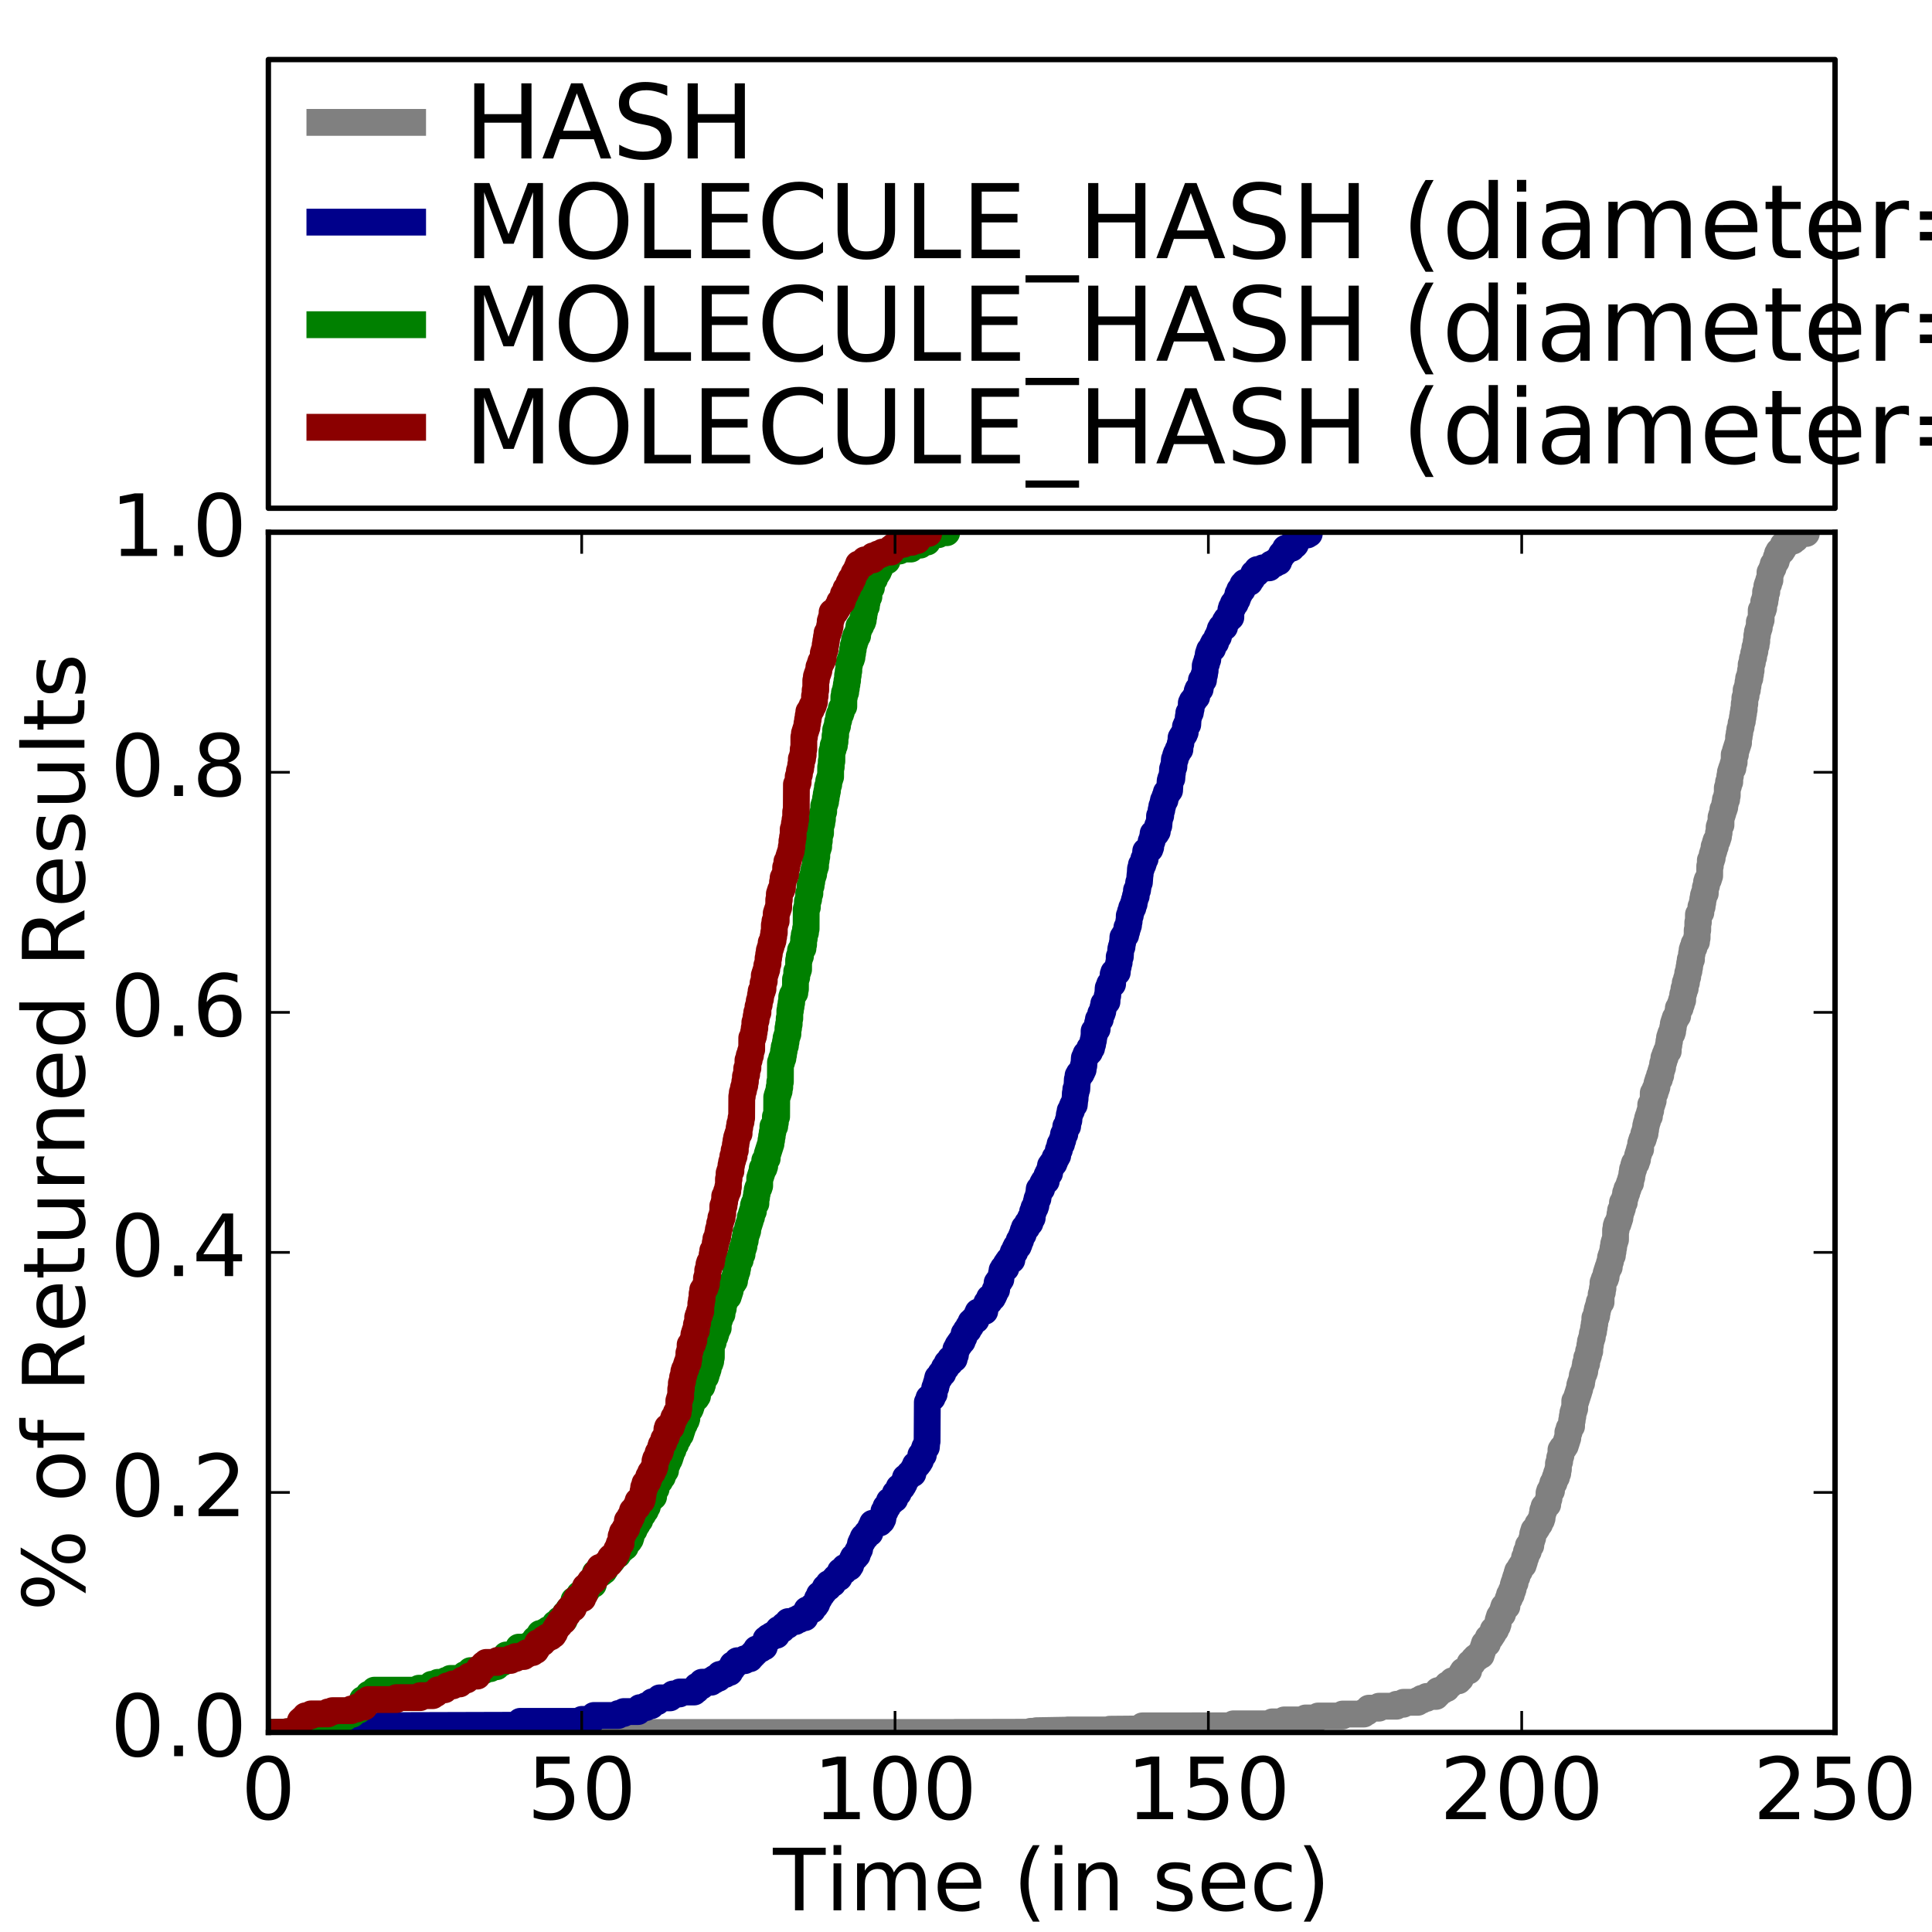 <?xml version="1.0" encoding="utf-8" standalone="no"?>
<!DOCTYPE svg PUBLIC "-//W3C//DTD SVG 1.1//EN"
  "http://www.w3.org/Graphics/SVG/1.1/DTD/svg11.dtd">
<!-- Created with matplotlib (http://matplotlib.org/) -->
<svg height="360pt" version="1.1" viewBox="0 0 360 360" width="360pt" xmlns="http://www.w3.org/2000/svg" xmlns:xlink="http://www.w3.org/1999/xlink">
 <defs>
  <style type="text/css">
*{stroke-linecap:butt;stroke-linejoin:round;stroke-miterlimit:100000;}
  </style>
 </defs>
 <g id="figure_1">
  <g id="patch_1">
   <path d="M 0 360 
L 360 360 
L 360 0 
L 0 0 
z
" style="fill:#ffffff;"/>
  </g>
  <g id="axes_1">
   <g id="patch_2">
    <path d="M 50.005 322.82 
L 341.933 322.82 
L 341.933 99.18 
L 50.005 99.18 
z
" style="fill:#ffffff;"/>
   </g>
   <g id="line2d_1">
    <path clip-path="url(#p95fe00b8c2)" d="M 50.005 322.82 
L 177.912 322.82 
L 177.912 322.82 
L 177.912 322.82 
L 177.912 322.805 
L 192.059 322.773 
L 192.059 322.605 
L 193.109 322.605 
L 193.109 322.492 
L 198.952 322.386 
L 198.952 322.35 
L 206.786 322.35 
L 206.786 322.215 
L 212.87 322.164 
L 212.873 321.588 
L 229.818 321.573 
L 229.818 321.209 
L 237.071 321.209 
L 237.071 320.844 
L 239.29 320.844 
L 239.29 320.48 
L 243.265 320.48 
L 243.265 320.116 
L 245.602 320.116 
L 245.602 319.751 
L 250.176 319.751 
L 250.176 319.387 
L 254.136 319.387 
L 254.136 319.022 
L 254.72 319.022 
L 254.72 318.658 
L 255.071 318.658 
L 255.071 318.293 
L 256.943 318.293 
L 256.943 317.929 
L 260.217 317.929 
L 260.217 317.564 
L 261.503 317.564 
L 261.503 317.2 
L 264.193 317.2 
L 264.193 316.835 
L 264.894 316.835 
L 264.894 316.471 
L 265.831 316.471 
L 265.831 316.106 
L 267.583 316.106 
L 267.583 315.742 
L 267.937 315.742 
L 267.941 315.013 
L 268.869 315.013 
L 268.869 314.648 
L 269.572 314.648 
L 269.572 314.284 
L 269.686 314.284 
L 269.686 313.919 
L 270.271 313.919 
L 270.271 313.555 
L 270.622 313.555 
L 270.622 313.19 
L 271.79 313.19 
L 271.79 312.826 
L 272.142 312.826 
L 272.142 312.461 
L 272.27 312.461 
L 272.377 311.732 
L 272.61 311.732 
L 272.61 311.368 
L 273.662 311.368 
L 273.674 310.639 
L 273.78 310.639 
L 273.78 310.274 
L 273.897 310.274 
L 273.897 309.91 
L 274.364 309.91 
L 274.364 309.545 
L 274.598 309.545 
L 274.598 309.181 
L 274.949 309.181 
L 274.949 308.817 
L 275.416 308.817 
L 275.416 308.452 
L 276.001 308.452 
L 276.001 308.088 
L 276.118 308.088 
L 276.118 307.723 
L 276.235 307.723 
L 276.235 307.359 
L 276.352 307.359 
L 276.352 306.994 
L 276.468 306.994 
L 276.468 306.63 
L 276.586 306.63 
L 276.586 306.265 
L 277.17 306.265 
L 277.172 305.536 
L 277.288 305.536 
L 277.288 305.172 
L 277.754 305.172 
L 277.754 304.807 
L 277.989 304.807 
L 277.989 304.443 
L 278.223 304.443 
L 278.225 303.714 
L 278.69 303.714 
L 278.69 303.349 
L 278.807 303.349 
L 278.807 302.985 
L 279.042 302.985 
L 279.042 302.62 
L 279.159 302.62 
L 279.161 301.891 
L 279.274 301.891 
L 279.274 301.527 
L 279.391 301.527 
L 279.391 301.162 
L 279.626 301.162 
L 279.626 300.798 
L 279.976 300.798 
L 279.976 300.433 
L 280.094 300.433 
L 280.096 299.704 
L 280.21 299.704 
L 280.21 299.34 
L 280.795 299.34 
L 280.798 298.611 
L 280.911 298.611 
L 280.911 298.246 
L 281.027 298.246 
L 281.027 297.882 
L 281.263 297.882 
L 281.265 297.153 
L 281.612 297.153 
L 281.614 296.424 
L 281.847 296.424 
L 281.847 296.06 
L 281.965 296.06 
L 281.967 295.331 
L 282.08 295.331 
L 282.08 294.966 
L 282.316 294.966 
L 282.321 294.237 
L 282.434 294.237 
L 282.434 293.873 
L 282.668 293.847 
L 282.67 293.118 
L 282.783 293.118 
L 282.783 292.754 
L 283.135 292.754 
L 283.135 292.389 
L 283.252 292.389 
L 283.252 292.025 
L 283.485 292.025 
L 283.485 291.66 
L 283.835 291.66 
L 283.835 291.296 
L 283.953 291.296 
L 283.953 290.931 
L 284.07 290.931 
L 284.072 290.202 
L 284.304 290.202 
L 284.304 289.838 
L 284.42 289.838 
L 284.424 289.109 
L 284.773 289.109 
L 284.778 288.015 
L 285.241 288.015 
L 285.243 287.286 
L 285.358 287.286 
L 285.358 286.922 
L 285.475 286.922 
L 285.475 286.558 
L 285.592 286.558 
L 285.594 285.829 
L 285.708 285.829 
L 285.708 285.464 
L 285.825 285.464 
L 285.825 285.1 
L 286.177 285.1 
L 286.177 284.735 
L 286.411 284.735 
L 286.411 284.371 
L 286.527 284.371 
L 286.527 284.006 
L 286.878 284.006 
L 286.878 283.642 
L 286.995 283.642 
L 286.995 283.277 
L 287.229 283.277 
L 287.229 282.913 
L 287.347 282.913 
L 287.348 282.184 
L 287.462 282.184 
L 287.466 281.455 
L 287.697 281.455 
L 287.699 280.726 
L 288.047 280.726 
L 288.047 280.361 
L 288.398 280.361 
L 288.401 279.632 
L 288.517 279.632 
L 288.517 279.268 
L 288.631 279.268 
L 288.636 278.174 
L 288.749 278.174 
L 288.749 277.81 
L 289.099 277.81 
L 289.108 277.081 
L 289.224 277.081 
L 289.333 276.352 
L 289.567 276.352 
L 289.567 275.987 
L 289.684 275.987 
L 289.684 275.623 
L 289.801 275.623 
L 289.801 275.259 
L 290.035 275.259 
L 290.037 274.53 
L 290.268 274.53 
L 290.272 273.801 
L 290.385 273.801 
L 290.391 272.707 
L 290.503 272.707 
L 290.503 272.343 
L 290.62 272.343 
L 290.623 271.614 
L 290.737 271.614 
L 290.737 271.249 
L 290.855 271.249 
L 290.859 270.156 
L 291.088 270.156 
L 291.088 269.791 
L 291.438 269.791 
L 291.438 269.427 
L 291.673 269.427 
L 291.673 269.062 
L 291.789 269.062 
L 291.789 268.698 
L 291.907 268.698 
L 291.907 268.333 
L 292.023 268.333 
L 292.023 267.969 
L 292.14 267.969 
L 292.145 266.875 
L 292.374 266.875 
L 292.376 266.146 
L 292.608 266.146 
L 292.608 265.782 
L 292.842 265.782 
L 292.848 264.688 
L 292.959 264.688 
L 292.961 263.96 
L 293.077 263.96 
L 293.079 263.231 
L 293.192 263.231 
L 293.192 262.866 
L 293.31 262.866 
L 293.31 262.502 
L 293.427 262.502 
L 293.434 261.044 
L 293.662 261.044 
L 293.662 260.679 
L 293.777 260.679 
L 293.777 260.315 
L 293.894 260.315 
L 293.894 259.95 
L 294.012 259.95 
L 294.012 259.586 
L 294.129 259.586 
L 294.13 259.188 
L 294.246 259.188 
L 294.246 258.824 
L 294.362 258.824 
L 294.365 258.095 
L 294.479 258.095 
L 294.479 257.73 
L 294.714 257.73 
L 294.716 257.002 
L 294.829 257.002 
L 294.832 256.273 
L 294.947 256.273 
L 294.947 255.908 
L 295.181 255.908 
L 295.181 255.544 
L 295.298 255.544 
L 295.3 254.815 
L 295.414 254.815 
L 295.418 254.086 
L 295.649 254.086 
L 295.657 252.992 
L 295.883 252.992 
L 295.883 252.628 
L 295.999 252.628 
L 296.003 251.768 
L 296.233 251.768 
L 296.238 250.674 
L 296.35 250.674 
L 296.352 249.945 
L 296.468 249.945 
L 296.468 249.581 
L 296.584 249.581 
L 296.584 249.216 
L 296.701 249.216 
L 296.705 248.487 
L 296.818 248.487 
L 296.818 248.123 
L 296.936 248.123 
L 296.938 247.394 
L 297.053 247.394 
L 297.055 246.665 
L 297.168 246.665 
L 297.173 245.571 
L 297.403 245.571 
L 297.403 245.207 
L 297.52 245.207 
L 297.522 244.478 
L 297.637 244.478 
L 297.638 243.92 
L 297.755 243.92 
L 297.755 243.556 
L 297.87 243.556 
L 297.87 243.191 
L 297.988 243.191 
L 297.989 242.63 
L 298.34 242.63 
L 298.347 241.172 
L 298.456 241.172 
L 298.456 240.807 
L 298.573 240.807 
L 298.575 240.079 
L 298.69 240.079 
L 298.693 238.985 
L 298.805 238.985 
L 298.805 238.69 
L 298.923 238.69 
L 298.923 238.325 
L 299.157 238.325 
L 299.157 237.961 
L 299.275 237.961 
L 299.276 237.232 
L 299.39 237.232 
L 299.39 236.867 
L 299.508 236.867 
L 299.508 236.503 
L 299.625 236.503 
L 299.625 236.138 
L 299.859 236.138 
L 299.861 235.409 
L 299.977 235.409 
L 299.977 235.045 
L 300.093 235.045 
L 300.096 234.316 
L 300.21 234.316 
L 300.21 233.952 
L 300.444 233.952 
L 300.445 233.223 
L 300.561 233.223 
L 300.563 232.494 
L 300.677 232.494 
L 300.68 231.765 
L 300.794 231.765 
L 300.794 231.367 
L 300.912 231.367 
L 300.912 231.003 
L 301.029 231.003 
L 301.038 229.173 
L 301.146 229.173 
L 301.147 228.444 
L 301.263 228.444 
L 301.263 228.08 
L 301.497 228.08 
L 301.497 227.715 
L 301.614 227.715 
L 301.614 227.351 
L 301.731 227.351 
L 301.731 226.986 
L 301.847 226.986 
L 301.85 226.257 
L 301.964 226.257 
L 301.966 225.528 
L 302.198 225.528 
L 302.198 225.164 
L 302.316 225.164 
L 302.319 224.07 
L 302.666 224.07 
L 302.671 223.341 
L 302.783 223.341 
L 302.783 222.977 
L 302.899 222.977 
L 302.902 222.281 
L 303.134 222.281 
L 303.137 221.552 
L 303.368 221.552 
L 303.368 221.187 
L 303.484 221.187 
L 303.484 220.823 
L 303.601 220.823 
L 303.601 220.458 
L 303.836 220.458 
L 303.838 219.729 
L 303.953 219.729 
L 303.953 219.365 
L 304.068 219.365 
L 304.071 218.636 
L 304.186 218.636 
L 304.187 217.907 
L 304.421 217.838 
L 304.423 217.109 
L 304.539 217.109 
L 304.539 216.744 
L 304.889 216.744 
L 304.889 216.38 
L 305.006 216.38 
L 305.006 216.063 
L 305.124 216.063 
L 305.126 215.334 
L 305.24 215.334 
L 305.24 214.969 
L 305.359 214.969 
L 305.359 214.605 
L 305.474 214.605 
L 305.475 214.145 
L 305.708 214.145 
L 305.714 213.052 
L 305.825 213.052 
L 305.825 212.688 
L 305.941 212.688 
L 305.941 212.323 
L 306.176 212.323 
L 306.176 211.959 
L 306.292 211.959 
L 306.294 211.23 
L 306.529 211.23 
L 306.531 210.501 
L 306.644 210.501 
L 306.647 209.772 
L 306.762 209.772 
L 306.762 209.291 
L 306.879 209.291 
L 306.879 208.926 
L 306.996 208.926 
L 306.997 208.398 
L 307.113 208.398 
L 307.113 208.033 
L 307.346 208.033 
L 307.348 207.304 
L 307.463 207.304 
L 307.463 206.94 
L 307.581 206.94 
L 307.584 205.846 
L 307.814 205.846 
L 307.814 205.482 
L 307.931 205.482 
L 307.931 205.117 
L 308.048 205.117 
L 308.055 203.659 
L 308.399 203.659 
L 308.402 202.93 
L 308.633 202.93 
L 308.633 202.566 
L 308.751 202.566 
L 308.753 201.837 
L 308.868 201.837 
L 308.868 201.472 
L 308.984 201.472 
L 308.984 201.108 
L 309.217 201.108 
L 309.219 200.379 
L 309.453 200.379 
L 309.454 199.65 
L 309.568 199.65 
L 309.568 199.285 
L 309.685 199.285 
L 309.685 198.921 
L 309.803 198.921 
L 309.805 198.192 
L 309.92 198.192 
L 309.92 197.828 
L 310.037 197.828 
L 310.039 197.099 
L 310.27 197.099 
L 310.271 196.457 
L 310.386 196.457 
L 310.386 196.238 
L 310.504 196.238 
L 310.504 195.874 
L 310.855 195.874 
L 310.859 194.78 
L 310.972 194.78 
L 310.974 194.052 
L 311.089 194.052 
L 311.091 193.323 
L 311.207 193.323 
L 311.207 192.958 
L 311.323 192.958 
L 311.323 192.594 
L 311.558 192.594 
L 311.558 192.229 
L 311.674 192.229 
L 311.676 191.5 
L 311.79 191.5 
L 311.793 190.771 
L 311.907 190.771 
L 311.907 190.407 
L 312.026 190.407 
L 312.026 190.042 
L 312.142 190.042 
L 312.142 189.678 
L 312.377 189.678 
L 312.377 189.313 
L 312.61 189.313 
L 312.615 188.584 
L 312.726 188.584 
L 312.729 187.855 
L 313.077 187.855 
L 313.08 187.126 
L 313.311 187.126 
L 313.313 186.397 
L 313.545 186.397 
L 313.55 185.304 
L 313.662 185.304 
L 313.662 184.939 
L 313.779 184.939 
L 313.781 184.21 
L 314.013 184.21 
L 314.017 183.117 
L 314.246 183.117 
L 314.248 182.388 
L 314.364 182.388 
L 314.364 182.024 
L 314.481 182.024 
L 314.483 181.295 
L 314.598 181.295 
L 314.598 180.93 
L 314.714 180.93 
L 314.717 180.248 
L 314.832 180.248 
L 314.833 179.52 
L 314.948 179.52 
L 314.95 178.791 
L 315.183 178.791 
L 315.186 177.697 
L 315.299 177.697 
L 315.302 176.968 
L 315.416 176.968 
L 315.416 176.604 
L 315.65 176.604 
L 315.652 175.875 
L 315.884 175.875 
L 315.884 175.51 
L 316.118 175.51 
L 316.119 174.781 
L 316.235 174.781 
L 316.241 173.323 
L 316.351 173.323 
L 316.358 171.865 
L 316.468 171.865 
L 316.475 170.407 
L 316.702 170.407 
L 316.702 170.043 
L 316.935 170.043 
L 316.94 168.949 
L 317.17 168.949 
L 317.171 168.221 
L 317.288 168.221 
L 317.29 167.492 
L 317.404 167.492 
L 317.405 166.85 
L 317.52 166.85 
L 317.52 166.486 
L 317.755 166.486 
L 317.76 165.392 
L 317.872 165.392 
L 317.872 165.028 
L 317.989 165.028 
L 317.991 164.299 
L 318.105 164.299 
L 318.105 163.934 
L 318.34 163.934 
L 318.34 163.57 
L 318.457 163.57 
L 318.457 163.205 
L 318.574 163.205 
L 318.582 161.383 
L 318.69 161.383 
L 318.695 160.289 
L 318.925 160.289 
L 318.925 159.925 
L 319.042 159.925 
L 319.044 159.196 
L 319.159 159.196 
L 319.159 158.831 
L 319.275 158.831 
L 319.275 158.467 
L 319.392 158.467 
L 319.395 157.738 
L 319.626 157.738 
L 319.628 157.009 
L 319.744 157.009 
L 319.744 156.645 
L 319.977 156.645 
L 319.977 156.28 
L 320.095 156.28 
L 320.095 155.916 
L 320.211 155.916 
L 320.213 155.187 
L 320.328 155.187 
L 320.332 154.093 
L 320.445 154.093 
L 320.445 153.729 
L 320.68 153.729 
L 320.687 152.271 
L 320.796 152.271 
L 320.796 151.906 
L 320.914 151.906 
L 320.914 151.542 
L 321.029 151.542 
L 321.032 150.813 
L 321.264 150.813 
L 321.264 150.448 
L 321.381 150.448 
L 321.383 149.719 
L 321.498 149.719 
L 321.5 148.99 
L 321.733 148.99 
L 321.736 148.261 
L 321.849 148.261 
L 321.855 146.803 
L 321.966 146.803 
L 321.966 146.439 
L 322.083 146.439 
L 322.085 145.71 
L 322.316 145.71 
L 322.32 144.617 
L 322.433 144.617 
L 322.435 143.888 
L 322.551 143.888 
L 322.551 143.523 
L 322.668 143.523 
L 322.668 143.159 
L 322.901 143.159 
L 322.905 142.43 
L 323.018 142.43 
L 323.018 142.065 
L 323.135 142.065 
L 323.141 140.607 
L 323.369 140.607 
L 323.372 139.878 
L 323.487 139.878 
L 323.487 139.514 
L 323.603 139.514 
L 323.603 139.149 
L 323.72 139.149 
L 323.72 138.785 
L 323.838 138.785 
L 323.838 138.42 
L 323.953 138.42 
L 323.958 137.327 
L 324.071 137.327 
L 324.074 136.598 
L 324.188 136.598 
L 324.19 135.869 
L 324.305 135.869 
L 324.305 135.504 
L 324.423 135.504 
L 324.424 134.775 
L 324.539 134.775 
L 324.539 134.411 
L 324.656 134.411 
L 324.66 133.682 
L 324.774 133.682 
L 324.775 132.953 
L 324.89 132.953 
L 324.892 132.224 
L 325.007 132.224 
L 325.011 131.131 
L 325.124 131.131 
L 325.128 130.037 
L 325.241 130.037 
L 325.241 129.673 
L 325.358 129.673 
L 325.362 128.579 
L 325.593 128.579 
L 325.6 127.85 
L 325.71 127.85 
L 325.712 127.121 
L 325.826 127.121 
L 325.829 126.392 
L 326.06 126.392 
L 326.062 125.663 
L 326.178 125.663 
L 326.179 124.934 
L 326.295 124.934 
L 326.299 123.841 
L 326.411 123.841 
L 326.411 123.476 
L 326.528 123.476 
L 326.532 122.748 
L 326.646 122.748 
L 326.646 122.474 
L 326.763 122.474 
L 326.765 121.745 
L 326.881 121.745 
L 326.881 121.381 
L 326.996 121.381 
L 326.999 120.626 
L 327.114 120.626 
L 327.114 120.262 
L 327.23 120.262 
L 327.232 119.533 
L 327.348 119.533 
L 327.351 118.439 
L 327.465 118.439 
L 327.466 117.71 
L 327.581 117.71 
L 327.581 117.346 
L 327.698 117.346 
L 327.698 116.981 
L 327.816 116.981 
L 327.82 115.888 
L 328.05 115.888 
L 328.05 115.523 
L 328.166 115.523 
L 328.175 113.701 
L 328.517 113.701 
L 328.517 113.337 
L 328.633 113.337 
L 328.639 112.116 
L 328.868 112.116 
L 328.87 111.387 
L 328.985 111.387 
L 328.99 110.293 
L 329.218 110.293 
L 329.222 109.2 
L 329.336 109.2 
L 329.336 108.835 
L 329.569 108.835 
L 329.571 108.106 
L 329.803 108.106 
L 329.809 106.648 
L 330.037 106.648 
L 330.037 106.284 
L 330.154 106.284 
L 330.154 105.919 
L 330.389 105.872 
L 330.391 105.143 
L 330.621 105.143 
L 330.621 104.972 
L 330.739 104.972 
L 330.739 104.607 
L 330.972 104.607 
L 330.975 103.878 
L 331.206 103.878 
L 331.209 103.149 
L 331.441 103.149 
L 331.441 102.715 
L 332.026 102.715 
L 332.026 102.351 
L 332.259 102.351 
L 332.262 101.542 
L 332.844 101.542 
L 332.844 101.177 
L 333.311 101.177 
L 333.311 100.813 
L 334.13 100.813 
L 334.13 100.448 
L 334.598 100.448 
L 334.598 100.084 
L 334.832 100.084 
L 334.832 99.719 
L 335.182 99.719 
L 335.182 99.406 
L 336.586 99.406 
L 336.586 99.18 
L 336.586 99.18 
" style="fill:none;stroke:#808080;stroke-linecap:square;stroke-width:5.0;"/>
   </g>
   <g id="line2d_2">
    <path clip-path="url(#p95fe00b8c2)" d="M 50.005 322.82 
L 58.567 322.82 
L 58.567 322.82 
L 58.567 322.82 
L 58.567 322.762 
L 59.997 322.7 
L 59.997 322.496 
L 62.475 322.496 
L 62.475 322.368 
L 66.298 322.306 
L 66.298 322.073 
L 67.49 321.967 
L 67.49 321.891 
L 69.013 321.891 
L 69.013 321.737 
L 70.83 321.679 
L 70.83 321.548 
L 96.709 321.475 
L 96.709 321.111 
L 96.931 321.111 
L 96.931 320.746 
L 108.423 320.746 
L 108.423 320.382 
L 110.452 320.382 
L 110.452 320.017 
L 110.663 320.017 
L 110.663 319.653 
L 115.215 319.653 
L 115.215 319.288 
L 116.221 319.288 
L 116.221 318.924 
L 118.906 318.924 
L 118.906 318.559 
L 119.212 318.559 
L 119.212 318.195 
L 120.363 318.195 
L 120.363 317.83 
L 121.37 317.83 
L 121.37 317.466 
L 121.545 317.466 
L 121.545 317.101 
L 122.46 317.101 
L 122.46 316.737 
L 122.907 316.737 
L 122.907 316.372 
L 124.862 316.372 
L 124.862 316.008 
L 125.39 316.008 
L 125.39 315.643 
L 126.637 315.643 
L 126.637 315.279 
L 129.353 315.279 
L 129.353 314.914 
L 129.807 314.914 
L 129.864 314.185 
L 130.726 314.185 
L 130.792 313.456 
L 132.536 313.456 
L 132.536 313.092 
L 133.145 313.092 
L 133.145 312.727 
L 133.893 312.727 
L 133.893 312.363 
L 134.122 312.363 
L 134.122 311.998 
L 135.17 311.998 
L 135.17 311.634 
L 135.98 311.634 
L 135.98 311.27 
L 136.148 311.27 
L 136.148 310.905 
L 136.455 310.905 
L 136.507 310.176 
L 137.067 310.176 
L 137.067 309.812 
L 137.38 309.812 
L 137.38 309.447 
L 138.767 309.447 
L 138.767 309.083 
L 139.747 309.083 
L 139.747 308.718 
L 140.062 308.718 
L 140.062 308.354 
L 140.42 308.354 
L 140.42 307.989 
L 140.783 307.989 
L 140.783 307.625 
L 140.957 307.625 
L 140.957 307.26 
L 141.793 307.26 
L 141.793 306.896 
L 142.42 306.896 
L 142.479 306.167 
L 142.674 306.167 
L 142.726 305.438 
L 143.179 305.438 
L 143.179 305.073 
L 143.778 305.073 
L 143.778 304.709 
L 144.699 304.709 
L 144.775 303.98 
L 145.076 303.98 
L 145.076 303.615 
L 145.769 303.615 
L 145.769 303.251 
L 146.069 303.251 
L 146.069 302.886 
L 146.729 302.886 
L 146.729 302.522 
L 146.846 302.522 
L 146.846 302.157 
L 148.225 302.157 
L 148.225 301.793 
L 148.956 301.793 
L 148.956 301.428 
L 149.998 301.428 
L 149.998 301.064 
L 150.11 301.064 
L 150.172 300.335 
L 150.354 300.335 
L 150.354 299.971 
L 151.38 299.971 
L 151.454 299.242 
L 151.937 299.242 
L 151.937 298.877 
L 152.181 298.877 
L 152.181 298.513 
L 152.313 298.513 
L 152.319 297.882 
L 152.655 297.882 
L 152.678 297.153 
L 153.116 297.153 
L 153.116 296.789 
L 153.373 296.789 
L 153.373 296.53 
L 153.588 296.53 
L 153.588 296.165 
L 153.772 296.165 
L 153.772 295.801 
L 154.371 295.801 
L 154.409 295.072 
L 155.206 295.072 
L 155.206 294.707 
L 155.392 294.707 
L 155.392 294.343 
L 155.713 294.343 
L 155.713 293.978 
L 156.36 293.978 
L 156.36 293.614 
L 156.49 293.614 
L 156.59 292.79 
L 157.306 292.79 
L 157.391 292.061 
L 158.288 292.061 
L 158.288 291.697 
L 158.518 291.697 
L 158.614 290.968 
L 158.795 290.968 
L 158.822 290.527 
L 159.001 290.527 
L 159.001 290.162 
L 159.419 290.162 
L 159.419 289.798 
L 159.729 289.798 
L 159.798 289.069 
L 160.001 289.069 
L 160.001 288.704 
L 160.176 288.704 
L 160.26 287.975 
L 160.336 287.975 
L 160.336 287.611 
L 160.495 287.611 
L 160.495 287.246 
L 160.713 287.246 
L 160.816 286.517 
L 160.899 286.517 
L 160.899 286.386 
L 161.336 286.386 
L 161.336 286.022 
L 161.536 286.022 
L 161.536 285.657 
L 162.092 285.657 
L 162.194 284.928 
L 162.244 284.928 
L 162.244 284.564 
L 162.439 284.564 
L 162.439 284.199 
L 162.579 284.199 
L 162.579 283.835 
L 163.945 283.78 
L 163.945 283.416 
L 164.314 283.416 
L 164.314 283.051 
L 164.501 283.051 
L 164.61 282.322 
L 164.645 282.322 
L 164.7 281.593 
L 164.954 281.593 
L 164.954 281.159 
L 165.069 281.159 
L 165.069 280.795 
L 165.392 280.795 
L 165.392 280.431 
L 165.59 280.431 
L 165.59 280.066 
L 165.709 280.066 
L 165.709 279.702 
L 166.273 279.702 
L 166.273 279.337 
L 166.735 279.337 
L 166.823 278.244 
L 167.386 278.244 
L 167.39 277.515 
L 167.526 277.515 
L 167.526 277.15 
L 168.077 277.15 
L 168.077 276.786 
L 168.309 276.786 
L 168.309 276.421 
L 168.504 276.421 
L 168.605 275.692 
L 168.718 275.692 
L 168.718 275.328 
L 169.16 275.328 
L 169.16 274.963 
L 169.48 274.963 
L 169.48 274.599 
L 170.109 274.599 
L 170.206 273.68 
L 170.439 273.68 
L 170.439 273.316 
L 170.562 273.316 
L 170.562 272.951 
L 171.004 272.951 
L 171.004 272.587 
L 171.279 272.587 
L 171.279 272.222 
L 171.494 272.222 
L 171.578 271.129 
L 172.053 271.129 
L 172.149 270.4 
L 172.188 270.4 
L 172.188 270.035 
L 172.313 270.035 
L 172.313 269.671 
L 172.615 269.671 
L 172.702 268.578 
L 172.751 268.578 
L 172.792 261.288 
L 172.986 261.288 
L 173.092 260.504 
L 173.71 260.471 
L 173.71 260.107 
L 173.864 260.107 
L 173.864 259.742 
L 174.074 259.742 
L 174.157 258.649 
L 174.192 258.649 
L 174.192 258.521 
L 174.379 258.521 
L 174.434 257.792 
L 174.562 257.792 
L 174.636 257.063 
L 174.729 257.063 
L 174.729 256.699 
L 175.095 256.699 
L 175.095 256.335 
L 175.262 256.335 
L 175.296 255.93 
L 175.693 255.93 
L 175.693 255.565 
L 175.806 255.565 
L 175.806 255.201 
L 175.966 255.201 
L 175.966 254.836 
L 176.32 254.836 
L 176.428 254.108 
L 176.486 254.108 
L 176.486 253.958 
L 177.046 253.958 
L 177.065 253.229 
L 177.802 253.229 
L 177.86 252.5 
L 178.027 252.5 
L 178.107 251.407 
L 178.309 251.407 
L 178.309 251.042 
L 178.483 251.042 
L 178.483 250.678 
L 178.731 250.678 
L 178.731 250.313 
L 178.991 250.313 
L 178.991 249.949 
L 179.3 249.949 
L 179.3 249.584 
L 179.433 249.584 
L 179.433 249.22 
L 179.615 249.22 
L 179.648 248.48 
L 179.931 248.48 
L 180.031 247.868 
L 180.424 247.868 
L 180.492 247.139 
L 180.867 247.139 
L 180.924 246.329 
L 181.308 246.329 
L 181.308 245.965 
L 181.877 245.965 
L 181.978 245.236 
L 182.074 245.236 
L 182.074 244.842 
L 182.236 244.842 
L 182.24 244.471 
L 183.137 244.471 
L 183.137 244.354 
L 183.498 244.354 
L 183.588 243.625 
L 183.635 243.625 
L 183.635 243.26 
L 183.783 243.26 
L 183.878 242.728 
L 184.195 242.696 
L 184.195 242.564 
L 184.35 242.564 
L 184.377 241.835 
L 184.961 241.835 
L 184.961 241.471 
L 185.157 241.471 
L 185.157 241.106 
L 185.323 241.106 
L 185.42 240.363 
L 185.705 240.363 
L 185.792 239.007 
L 185.964 239.007 
L 185.964 238.752 
L 186.266 238.752 
L 186.266 238.387 
L 186.495 238.387 
L 186.606 237.294 
L 186.667 237.294 
L 186.716 236.685 
L 186.925 236.685 
L 186.925 236.321 
L 187.436 236.321 
L 187.475 235.515 
L 187.722 235.515 
L 187.722 235.151 
L 187.977 235.151 
L 187.977 234.786 
L 188.547 234.786 
L 188.624 234.057 
L 188.679 234.057 
L 188.679 233.693 
L 188.793 233.693 
L 188.793 233.328 
L 189.089 233.328 
L 189.159 232.599 
L 189.34 232.599 
L 189.34 232.235 
L 189.745 232.235 
L 189.745 231.87 
L 189.894 231.87 
L 189.895 231.141 
L 190.175 231.141 
L 190.273 230.412 
L 190.42 230.412 
L 190.42 230.048 
L 190.652 230.048 
L 190.657 229.319 
L 190.786 229.319 
L 190.868 228.765 
L 191.329 228.765 
L 191.401 228.036 
L 191.447 228.036 
L 191.447 227.912 
L 191.92 227.912 
L 191.995 226.968 
L 192.334 226.968 
L 192.403 225.78 
L 192.572 225.78 
L 192.654 225.051 
L 192.897 225.051 
L 192.897 224.686 
L 193.018 224.686 
L 193.082 223.957 
L 193.137 223.957 
L 193.223 223.374 
L 193.403 223.374 
L 193.471 222.645 
L 193.538 222.645 
L 193.639 221.552 
L 194.096 221.552 
L 194.137 220.823 
L 194.297 220.823 
L 194.297 220.458 
L 194.509 220.458 
L 194.509 220.094 
L 194.961 220.094 
L 195.008 219.365 
L 195.075 219.365 
L 195.075 219 
L 195.249 219 
L 195.249 218.636 
L 195.565 218.636 
L 195.571 217.907 
L 195.738 217.907 
L 195.741 217.178 
L 195.993 217.178 
L 195.993 216.814 
L 196.397 216.814 
L 196.397 216.449 
L 196.543 216.449 
L 196.583 215.72 
L 196.89 215.72 
L 196.89 215.356 
L 197.089 215.356 
L 197.133 214.627 
L 197.205 214.627 
L 197.205 214.262 
L 197.406 214.262 
L 197.447 213.533 
L 197.531 213.533 
L 197.531 213.169 
L 197.813 213.169 
L 197.881 212.44 
L 198.037 212.44 
L 198.109 211.711 
L 198.163 211.711 
L 198.163 211.346 
L 198.41 211.346 
L 198.473 210.617 
L 198.548 210.617 
L 198.588 209.888 
L 198.938 209.888 
L 199.027 208.795 
L 199.165 208.795 
L 199.245 207.701 
L 199.343 207.701 
L 199.399 206.972 
L 199.653 206.972 
L 199.74 206.243 
L 199.891 206.243 
L 199.891 205.879 
L 200.182 205.879 
L 200.289 204.786 
L 200.322 204.786 
L 200.37 203.692 
L 200.457 203.692 
L 200.463 202.963 
L 200.648 202.963 
L 200.741 201.141 
L 200.872 201.141 
L 200.875 200.412 
L 201.077 200.412 
L 201.077 200.047 
L 201.487 200.047 
L 201.487 199.683 
L 201.66 199.683 
L 201.66 199.318 
L 201.828 199.318 
L 201.847 198.589 
L 201.953 198.589 
L 202.05 197.131 
L 202.212 197.131 
L 202.212 196.767 
L 202.355 196.767 
L 202.355 196.402 
L 202.689 196.402 
L 202.689 196.038 
L 203.025 196.038 
L 203.049 195.309 
L 203.406 195.309 
L 203.49 194.58 
L 203.597 194.58 
L 203.681 193.851 
L 203.747 193.851 
L 203.825 193.122 
L 203.865 193.122 
L 203.869 192.123 
L 204.217 192.123 
L 204.217 191.759 
L 204.44 191.759 
L 204.508 190.665 
L 204.611 190.665 
L 204.665 189.936 
L 205.022 189.936 
L 205.1 188.843 
L 205.368 188.843 
L 205.368 188.479 
L 205.489 188.479 
L 205.512 187.75 
L 205.635 187.75 
L 205.664 187.021 
L 205.988 187.021 
L 205.988 186.656 
L 206.271 186.656 
L 206.31 185.563 
L 206.41 185.563 
L 206.489 184.105 
L 206.638 184.105 
L 206.638 183.74 
L 206.769 183.74 
L 206.769 183.376 
L 207.314 183.376 
L 207.41 181.553 
L 207.529 181.553 
L 207.529 181.189 
L 208.189 181.189 
L 208.265 180.095 
L 208.37 180.095 
L 208.452 179.366 
L 208.541 179.366 
L 208.546 178.273 
L 208.756 178.273 
L 208.84 176.815 
L 208.929 176.815 
L 208.929 176.451 
L 209.068 176.451 
L 209.112 175.722 
L 209.184 175.722 
L 209.23 174.628 
L 209.46 174.628 
L 209.46 174.264 
L 209.761 174.264 
L 209.834 173.535 
L 209.954 173.535 
L 209.978 172.806 
L 210.161 172.806 
L 210.161 172.441 
L 210.278 172.441 
L 210.321 171.712 
L 210.396 171.712 
L 210.42 170.619 
L 210.612 170.619 
L 210.641 169.89 
L 210.787 169.89 
L 210.862 169.161 
L 211.102 169.161 
L 211.163 168.432 
L 211.33 168.432 
L 211.374 167.703 
L 211.471 167.703 
L 211.566 166.974 
L 211.718 166.974 
L 211.764 165.881 
L 211.97 165.881 
L 212.066 165.152 
L 212.087 165.152 
L 212.178 164.423 
L 212.311 164.423 
L 212.422 162.965 
L 212.449 162.965 
L 212.511 161.871 
L 212.679 161.871 
L 212.681 161.142 
L 212.971 161.142 
L 212.971 160.778 
L 213.085 160.778 
L 213.125 160.049 
L 213.38 160.049 
L 213.483 158.591 
L 213.936 158.591 
L 213.936 158.226 
L 214.285 158.226 
L 214.285 157.862 
L 214.415 157.862 
L 214.489 156.768 
L 214.671 156.768 
L 214.736 156.039 
L 214.839 156.039 
L 214.859 155.311 
L 215.423 155.311 
L 215.423 154.946 
L 215.646 154.946 
L 215.71 153.853 
L 215.933 153.853 
L 216.024 152.759 
L 216.056 152.759 
L 216.06 152.03 
L 216.274 152.03 
L 216.346 150.937 
L 216.487 150.937 
L 216.489 150.208 
L 216.641 150.208 
L 216.71 149.479 
L 216.787 149.479 
L 216.787 149.114 
L 217.079 149.114 
L 217.081 148.385 
L 217.277 148.385 
L 217.32 147.656 
L 217.671 147.656 
L 217.671 147.292 
L 217.935 147.292 
L 218.041 145.469 
L 218.141 145.469 
L 218.141 145.105 
L 218.354 145.105 
L 218.432 144.012 
L 218.471 144.012 
L 218.48 143.283 
L 218.591 143.283 
L 218.591 142.918 
L 218.734 142.918 
L 218.826 141.482 
L 218.994 141.482 
L 219.06 140.753 
L 219.191 140.753 
L 219.191 140.389 
L 219.407 140.389 
L 219.407 140.024 
L 219.524 140.024 
L 219.524 139.66 
L 219.859 139.66 
L 219.908 138.566 
L 220.036 138.566 
L 220.069 137.473 
L 220.226 137.473 
L 220.226 137.196 
L 220.459 137.196 
L 220.459 136.831 
L 220.696 136.831 
L 220.696 136.467 
L 220.848 136.467 
L 220.892 135.373 
L 221.044 135.373 
L 221.044 135.016 
L 221.323 135.016 
L 221.415 133.558 
L 221.512 133.558 
L 221.516 132.829 
L 221.808 132.796 
L 221.916 132.067 
L 221.954 132.067 
L 221.981 130.974 
L 222.149 130.974 
L 222.149 130.609 
L 222.448 130.609 
L 222.448 130.245 
L 222.682 130.245 
L 222.682 129.88 
L 222.985 129.88 
L 223.065 128.787 
L 223.21 128.787 
L 223.21 128.423 
L 223.631 128.423 
L 223.735 127.694 
L 223.77 127.694 
L 223.854 126.742 
L 224.253 126.742 
L 224.331 125.736 
L 224.438 125.736 
L 224.533 125.007 
L 224.56 125.007 
L 224.572 124.027 
L 224.678 124.027 
L 224.678 123.662 
L 224.819 123.662 
L 224.905 122.933 
L 225.047 122.933 
L 225.14 121.84 
L 225.255 121.84 
L 225.255 121.475 
L 225.38 121.475 
L 225.38 121.111 
L 225.605 121.111 
L 225.605 120.863 
L 225.958 120.863 
L 225.966 120.134 
L 226.153 120.134 
L 226.153 119.77 
L 226.524 119.77 
L 226.524 119.405 
L 226.639 119.405 
L 226.639 119.041 
L 226.778 119.041 
L 226.778 118.676 
L 227.037 118.676 
L 227.127 117.947 
L 227.27 117.947 
L 227.364 117.218 
L 227.572 117.218 
L 227.572 116.854 
L 228.181 116.854 
L 228.23 116.125 
L 228.298 116.125 
L 228.298 115.76 
L 228.53 115.76 
L 228.53 115.396 
L 228.957 115.396 
L 228.957 115.031 
L 229.35 115.031 
L 229.362 113.573 
L 229.466 113.573 
L 229.466 113.209 
L 229.733 113.209 
L 229.794 112.48 
L 230.178 112.48 
L 230.287 111.751 
L 230.532 111.751 
L 230.532 111.387 
L 230.663 111.387 
L 230.664 110.658 
L 230.987 110.658 
L 230.99 109.929 
L 231.476 109.929 
L 231.577 108.901 
L 231.921 108.901 
L 231.921 108.522 
L 232.86 108.507 
L 232.86 108.143 
L 233.056 108.143 
L 233.056 107.855 
L 233.289 107.855 
L 233.289 107.549 
L 233.442 107.549 
L 233.442 107.221 
L 233.597 107.221 
L 233.597 106.856 
L 234.145 106.856 
L 234.145 106.492 
L 234.26 106.492 
L 234.26 106.127 
L 235.311 106.018 
L 235.311 105.806 
L 236.509 105.806 
L 236.509 105.442 
L 236.868 105.442 
L 236.868 105.077 
L 237.55 105.077 
L 237.55 104.713 
L 238.267 104.713 
L 238.364 103.984 
L 238.593 103.984 
L 238.593 103.619 
L 238.778 103.619 
L 238.778 103.255 
L 239.092 103.255 
L 239.092 102.89 
L 239.443 102.89 
L 239.536 102.161 
L 240.692 102.161 
L 240.693 101.702 
L 241.276 101.604 
L 241.276 101.462 
L 241.395 101.462 
L 241.401 100.164 
L 241.627 100.164 
L 241.627 100.047 
L 241.815 100.047 
L 241.815 99.683 
L 243.615 99.683 
L 243.615 99.468 
L 243.966 99.468 
L 243.966 99.18 
L 243.966 99.18 
" style="fill:none;stroke:#00008b;stroke-linecap:square;stroke-width:5.0;"/>
   </g>
   <g id="line2d_3">
    <path clip-path="url(#p95fe00b8c2)" d="M 50.005 322.82 
L 53.396 322.82 
L 53.396 322.703 
L 55.038 322.601 
L 55.038 322.543 
L 56.443 322.543 
L 56.443 322.222 
L 56.793 322.222 
L 56.793 321.858 
L 57.727 321.858 
L 57.727 321.661 
L 58.779 321.661 
L 58.779 321.296 
L 59.597 321.296 
L 59.597 321.147 
L 60.649 321.147 
L 60.649 320.783 
L 61.701 320.783 
L 61.701 320.418 
L 63.805 320.396 
L 63.805 320.032 
L 64.389 320.032 
L 64.389 319.667 
L 64.855 319.667 
L 64.855 319.492 
L 65.674 319.423 
L 65.676 318.771 
L 66.842 318.672 
L 66.842 318.505 
L 67.077 318.505 
L 67.077 318.14 
L 67.194 318.14 
L 67.194 317.776 
L 67.428 317.776 
L 67.428 317.411 
L 67.545 317.411 
L 67.546 316.682 
L 68.364 316.682 
L 68.364 316.296 
L 68.479 316.296 
L 68.479 316.041 
L 68.714 316.041 
L 68.714 315.676 
L 69.531 315.614 
L 69.531 315.527 
L 69.766 315.527 
L 69.767 314.94 
L 78.064 314.94 
L 78.064 314.575 
L 80.407 314.575 
L 80.409 313.846 
L 81.575 313.846 
L 81.575 313.482 
L 83.096 313.482 
L 83.096 313.117 
L 83.914 313.117 
L 83.914 312.753 
L 86.134 312.753 
L 86.134 312.388 
L 86.602 312.388 
L 86.602 312.024 
L 87.304 312.024 
L 87.304 311.66 
L 87.654 311.66 
L 87.654 311.295 
L 90.226 311.295 
L 90.226 310.931 
L 91.394 310.931 
L 91.394 310.566 
L 92.563 310.566 
L 92.566 309.837 
L 93.615 309.837 
L 93.615 309.473 
L 93.967 309.473 
L 93.967 309.108 
L 94.2 309.108 
L 94.2 308.744 
L 94.317 308.744 
L 94.317 308.379 
L 96.304 308.379 
L 96.304 308.015 
L 96.538 308.015 
L 96.541 307.286 
L 96.655 307.286 
L 96.655 306.921 
L 98.526 306.921 
L 98.526 306.557 
L 99.46 306.557 
L 99.462 305.828 
L 99.693 305.828 
L 99.693 305.463 
L 100.395 305.463 
L 100.398 304.734 
L 100.63 304.734 
L 100.63 304.37 
L 101.564 304.37 
L 101.564 304.005 
L 102.149 304.005 
L 102.149 303.641 
L 102.966 303.641 
L 102.966 303.276 
L 103.318 303.276 
L 103.318 302.912 
L 103.435 302.912 
L 103.435 302.547 
L 104.02 302.547 
L 104.02 302.183 
L 104.253 302.183 
L 104.253 301.818 
L 105.189 301.818 
L 105.191 301.089 
L 105.305 301.089 
L 105.305 300.725 
L 105.657 300.725 
L 105.657 300.361 
L 105.89 300.361 
L 105.89 299.996 
L 106.241 299.996 
L 106.241 299.632 
L 106.709 299.632 
L 106.709 299.267 
L 106.941 299.267 
L 106.946 298.174 
L 107.41 298.174 
L 107.41 297.809 
L 107.878 297.809 
L 107.878 297.445 
L 107.995 297.445 
L 107.995 297.08 
L 108.58 297.08 
L 108.58 296.716 
L 109.047 296.716 
L 109.047 296.351 
L 109.397 296.351 
L 109.397 295.987 
L 109.514 295.987 
L 109.514 295.622 
L 109.631 295.622 
L 109.631 295.258 
L 110.566 295.258 
L 110.569 294.529 
L 110.684 294.529 
L 110.684 294.164 
L 110.801 294.164 
L 110.801 293.8 
L 110.917 293.8 
L 110.919 293.118 
L 112.086 293.118 
L 112.086 292.754 
L 112.553 292.754 
L 112.553 292.389 
L 112.787 292.389 
L 112.787 292.025 
L 112.905 292.025 
L 112.905 291.66 
L 113.137 291.66 
L 113.137 291.547 
L 113.372 291.547 
L 113.372 291.183 
L 113.722 291.183 
L 113.722 290.818 
L 114.074 290.818 
L 114.074 290.454 
L 114.307 290.454 
L 114.307 290.089 
L 114.541 290.089 
L 114.541 289.725 
L 115.126 289.725 
L 115.126 289.36 
L 115.359 289.36 
L 115.362 288.631 
L 116.061 288.631 
L 116.061 288.267 
L 116.528 288.267 
L 116.528 287.902 
L 116.645 287.902 
L 116.645 287.538 
L 116.88 287.538 
L 116.88 287.173 
L 117.231 287.173 
L 117.231 286.809 
L 117.465 286.809 
L 117.465 286.445 
L 117.582 286.445 
L 117.584 285.716 
L 117.698 285.716 
L 117.698 285.285 
L 118.047 285.285 
L 118.047 285.118 
L 118.167 285.118 
L 118.167 284.753 
L 118.283 284.753 
L 118.283 284.389 
L 118.517 284.389 
L 118.517 284.024 
L 118.75 284.024 
L 118.75 283.66 
L 118.867 283.66 
L 118.867 283.295 
L 119.219 283.295 
L 119.219 282.931 
L 119.335 282.931 
L 119.337 282.202 
L 119.803 282.202 
L 119.803 281.837 
L 119.919 281.837 
L 119.919 281.473 
L 120.271 281.473 
L 120.271 281.127 
L 120.388 281.127 
L 120.388 280.762 
L 120.621 280.762 
L 120.627 279.355 
L 121.323 279.355 
L 121.323 278.991 
L 121.79 278.903 
L 121.792 278.174 
L 121.907 278.174 
L 121.909 277.445 
L 122.258 277.445 
L 122.261 276.716 
L 122.375 276.716 
L 122.377 275.987 
L 122.96 275.951 
L 122.96 275.587 
L 123.077 275.587 
L 123.077 275.222 
L 123.427 275.222 
L 123.427 274.858 
L 123.544 274.858 
L 123.545 274.398 
L 123.779 274.398 
L 123.779 274.034 
L 124.012 274.034 
L 124.014 273.13 
L 124.129 273.13 
L 124.129 272.765 
L 124.362 272.765 
L 124.362 272.401 
L 124.479 272.401 
L 124.479 272.036 
L 124.713 272.036 
L 124.713 271.73 
L 124.831 271.73 
L 124.831 271.366 
L 124.947 271.366 
L 124.947 271.001 
L 125.064 271.001 
L 125.064 270.546 
L 125.181 270.546 
L 125.181 270.181 
L 125.415 270.181 
L 125.416 269.594 
L 125.532 269.594 
L 125.532 269.23 
L 125.648 269.23 
L 125.648 269.117 
L 125.883 269.117 
L 125.884 268.512 
L 126.116 268.512 
L 126.116 268.147 
L 126.35 268.147 
L 126.35 267.783 
L 126.467 267.783 
L 126.467 267.418 
L 126.818 267.331 
L 126.818 266.966 
L 126.935 266.966 
L 126.935 266.602 
L 127.052 266.602 
L 127.052 266.238 
L 127.168 266.238 
L 127.168 265.873 
L 127.286 265.873 
L 127.286 265.436 
L 127.52 265.436 
L 127.521 264.707 
L 127.87 264.707 
L 127.87 264.342 
L 127.987 264.342 
L 127.991 263.249 
L 128.103 263.249 
L 128.103 263.037 
L 128.221 263.037 
L 128.221 262.673 
L 128.571 262.673 
L 128.571 262.418 
L 128.688 262.418 
L 128.688 262.053 
L 128.806 262.053 
L 128.806 261.689 
L 128.922 261.689 
L 128.922 261.251 
L 129.039 261.251 
L 129.041 260.522 
L 129.74 260.522 
L 129.74 260.158 
L 129.973 260.158 
L 129.979 258.7 
L 130.325 258.7 
L 130.325 258.357 
L 130.792 258.357 
L 130.792 257.993 
L 130.909 257.993 
L 130.911 257.308 
L 131.027 257.308 
L 131.028 256.579 
L 131.494 256.579 
L 131.494 256.214 
L 131.61 256.214 
L 131.613 255.485 
L 131.845 255.485 
L 131.845 255.121 
L 131.962 255.121 
L 131.963 254.392 
L 132.079 254.392 
L 132.079 254.027 
L 132.312 254.027 
L 132.312 253.663 
L 132.429 253.663 
L 132.431 252.934 
L 132.547 252.934 
L 132.56 250.382 
L 132.663 250.382 
L 132.663 250.127 
L 132.897 250.127 
L 132.901 249.034 
L 133.248 249.034 
L 133.248 248.669 
L 133.364 248.669 
L 133.367 247.94 
L 133.599 247.94 
L 133.599 247.459 
L 133.833 247.459 
L 133.838 246.001 
L 134.066 246.001 
L 134.066 245.637 
L 134.183 245.637 
L 134.183 245.272 
L 134.301 245.272 
L 134.301 244.908 
L 134.534 244.908 
L 134.536 244.179 
L 134.651 244.179 
L 134.651 243.814 
L 134.768 243.814 
L 134.77 243.086 
L 134.886 243.086 
L 134.886 242.721 
L 135.003 242.721 
L 135.003 242.357 
L 135.119 242.357 
L 135.119 241.992 
L 135.236 241.992 
L 135.236 241.628 
L 135.703 241.628 
L 135.703 241.263 
L 135.82 241.263 
L 135.82 240.899 
L 135.938 240.899 
L 135.938 240.534 
L 136.055 240.534 
L 136.056 239.805 
L 136.171 239.805 
L 136.171 239.441 
L 136.288 239.441 
L 136.288 239.076 
L 136.64 239.076 
L 136.64 238.712 
L 136.872 238.712 
L 136.874 237.983 
L 136.99 237.983 
L 136.99 237.618 
L 137.107 237.618 
L 137.109 236.889 
L 137.34 236.889 
L 137.342 236.281 
L 137.457 236.281 
L 137.459 235.552 
L 137.574 235.552 
L 137.576 234.823 
L 137.925 234.823 
L 137.927 234.094 
L 138.042 234.094 
L 138.042 233.729 
L 138.276 233.729 
L 138.279 232.636 
L 138.509 232.636 
L 138.509 232.271 
L 138.626 232.271 
L 138.628 231.542 
L 138.744 231.542 
L 138.744 231.178 
L 138.861 231.178 
L 138.863 230.449 
L 138.977 230.449 
L 138.979 229.72 
L 139.211 229.72 
L 139.211 229.355 
L 139.328 229.355 
L 139.33 228.626 
L 139.445 228.626 
L 139.445 228.262 
L 139.563 228.262 
L 139.563 227.897 
L 139.679 227.897 
L 139.679 227.533 
L 139.796 227.533 
L 139.797 226.804 
L 140.034 226.804 
L 140.035 226.075 
L 140.151 226.075 
L 140.151 225.711 
L 140.385 225.711 
L 140.389 224.617 
L 140.501 224.617 
L 140.501 224.253 
L 140.853 224.253 
L 140.856 223.159 
L 140.97 223.159 
L 140.972 222.43 
L 141.086 222.43 
L 141.089 221.701 
L 141.203 221.701 
L 141.203 221.337 
L 141.438 221.337 
L 141.438 220.972 
L 141.555 220.972 
L 141.56 219.514 
L 141.671 219.514 
L 141.671 219.15 
L 141.788 219.15 
L 141.788 218.785 
L 141.905 218.785 
L 141.905 218.421 
L 142.022 218.421 
L 142.026 217.692 
L 142.373 217.692 
L 142.373 217.327 
L 142.49 217.327 
L 142.495 216.234 
L 142.724 216.234 
L 142.724 215.87 
L 142.957 215.87 
L 142.961 214.998 
L 143.075 214.998 
L 143.075 214.634 
L 143.192 214.634 
L 143.192 214.269 
L 143.309 214.269 
L 143.309 213.905 
L 143.425 213.905 
L 143.425 213.54 
L 143.542 213.54 
L 143.542 213.176 
L 143.659 213.176 
L 143.661 212.447 
L 143.777 212.447 
L 143.778 211.718 
L 143.894 211.718 
L 143.895 210.989 
L 144.01 210.989 
L 144.014 209.896 
L 144.361 209.896 
L 144.363 209.167 
L 144.479 209.167 
L 144.482 208.073 
L 144.712 208.073 
L 144.732 204.428 
L 144.829 204.428 
L 144.829 204.064 
L 144.946 204.064 
L 144.946 203.699 
L 145.062 203.699 
L 145.062 203.335 
L 145.179 203.335 
L 145.182 202.606 
L 145.297 202.606 
L 145.301 201.585 
L 145.414 201.585 
L 145.429 197.941 
L 145.647 197.941 
L 145.65 197.212 
L 145.881 197.212 
L 145.883 196.552 
L 145.999 196.552 
L 146 195.823 
L 146.116 195.823 
L 146.118 195.094 
L 146.231 195.094 
L 146.231 194.864 
L 146.349 194.864 
L 146.352 194.135 
L 146.466 194.135 
L 146.468 193.406 
L 146.584 193.406 
L 146.584 193.042 
L 146.701 193.042 
L 146.701 192.677 
L 146.818 192.677 
L 146.821 191.584 
L 146.934 191.584 
L 146.937 190.855 
L 147.051 190.855 
L 147.055 189.762 
L 147.168 189.762 
L 147.174 188.304 
L 147.285 188.304 
L 147.287 187.575 
L 147.401 187.575 
L 147.404 186.846 
L 147.519 186.846 
L 147.523 185.752 
L 147.636 185.752 
L 147.636 185.388 
L 147.87 185.388 
L 147.87 185.023 
L 148.104 185.023 
L 148.105 184.294 
L 148.221 184.294 
L 148.228 182.472 
L 148.338 182.472 
L 148.338 182.107 
L 148.455 182.107 
L 148.458 181.014 
L 148.688 181.014 
L 148.688 180.649 
L 148.805 180.649 
L 148.812 178.904 
L 148.922 178.904 
L 148.924 178.175 
L 149.156 178.175 
L 149.16 177.081 
L 149.39 177.081 
L 149.39 176.717 
L 149.624 176.717 
L 149.626 175.988 
L 149.741 175.988 
L 149.745 174.894 
L 149.858 174.894 
L 149.859 174.165 
L 149.975 174.165 
L 149.975 173.801 
L 150.092 173.801 
L 150.094 173.072 
L 150.209 173.072 
L 150.225 169.427 
L 150.326 169.427 
L 150.326 169.062 
L 150.442 169.062 
L 150.447 167.969 
L 150.56 167.969 
L 150.56 167.605 
L 150.677 167.605 
L 150.68 166.511 
L 150.91 166.511 
L 150.916 165.053 
L 151.144 165.053 
L 151.146 164.324 
L 151.262 164.324 
L 151.263 163.595 
L 151.379 163.595 
L 151.379 163.274 
L 151.495 163.274 
L 151.495 162.91 
L 151.612 162.91 
L 151.613 162.181 
L 151.729 162.181 
L 151.729 161.817 
L 151.846 161.817 
L 151.846 161.452 
L 151.964 161.452 
L 151.967 160.359 
L 152.08 160.359 
L 152.082 159.63 
L 152.197 159.63 
L 152.201 158.536 
L 152.314 158.536 
L 152.314 158.172 
L 152.431 158.172 
L 152.431 157.807 
L 152.547 157.807 
L 152.551 156.714 
L 152.664 156.714 
L 152.669 155.62 
L 152.782 155.62 
L 152.782 155.256 
L 152.899 155.256 
L 152.904 153.798 
L 153.016 153.798 
L 153.016 153.433 
L 153.132 153.433 
L 153.135 152.704 
L 153.249 152.704 
L 153.254 151.611 
L 153.367 151.611 
L 153.367 151.247 
L 153.484 151.247 
L 153.486 150.153 
L 153.601 150.153 
L 153.601 149.789 
L 153.717 149.789 
L 153.717 149.424 
L 153.834 149.424 
L 153.837 148.695 
L 153.952 148.695 
L 153.955 147.966 
L 154.07 147.966 
L 154.071 147.398 
L 154.187 147.398 
L 154.189 146.581 
L 154.304 146.581 
L 154.304 146.217 
L 154.42 146.217 
L 154.423 145.488 
L 154.537 145.488 
L 154.537 145.123 
L 154.654 145.123 
L 154.654 144.759 
L 154.772 144.759 
L 154.779 142.936 
L 154.889 142.936 
L 154.892 141.843 
L 155.008 141.843 
L 155.016 140.02 
L 155.125 140.02 
L 155.125 139.656 
L 155.241 139.656 
L 155.244 138.927 
L 155.475 138.927 
L 155.477 138.198 
L 155.592 138.198 
L 155.596 137.105 
L 155.71 137.105 
L 155.712 136.011 
L 155.826 136.011 
L 155.826 135.647 
L 155.943 135.647 
L 155.943 135.282 
L 156.06 135.282 
L 156.062 134.553 
L 156.177 134.553 
L 156.177 134.189 
L 156.293 134.189 
L 156.296 133.46 
L 156.41 133.46 
L 156.41 133.095 
L 156.645 133.095 
L 156.645 132.731 
L 156.762 132.731 
L 156.763 132.002 
L 156.995 132.002 
L 156.995 131.637 
L 157.23 131.637 
L 157.237 129.815 
L 157.347 129.815 
L 157.348 129.086 
L 157.58 129.006 
L 157.581 128.277 
L 157.697 128.277 
L 157.699 127.548 
L 157.814 127.548 
L 157.816 126.819 
L 157.931 126.819 
L 157.934 125.816 
L 158.049 125.816 
L 158.05 125.022 
L 158.165 125.022 
L 158.169 123.928 
L 158.283 123.928 
L 158.286 123.302 
L 158.4 123.302 
L 158.4 122.937 
L 158.635 122.879 
L 158.635 122.514 
L 158.75 122.514 
L 158.753 121.767 
L 158.868 121.767 
L 158.869 121.038 
L 158.985 121.038 
L 158.987 120.309 
L 159.102 120.309 
L 159.102 119.945 
L 159.219 119.945 
L 159.221 119.216 
L 159.453 119.216 
L 159.454 118.487 
L 159.804 118.487 
L 159.806 117.758 
L 159.92 117.758 
L 159.92 117.393 
L 160.038 117.393 
L 160.039 116.664 
L 160.389 116.664 
L 160.389 116.3 
L 160.505 116.3 
L 160.505 115.935 
L 160.739 115.935 
L 160.739 115.571 
L 160.856 115.571 
L 160.858 114.842 
L 160.972 114.842 
L 160.975 114.113 
L 161.089 114.113 
L 161.092 113.384 
L 161.206 113.384 
L 161.206 113.019 
L 161.441 113.019 
L 161.442 112.29 
L 161.558 112.29 
L 161.56 111.562 
L 161.674 111.562 
L 161.674 111.197 
L 161.909 111.197 
L 161.914 109.907 
L 162.026 109.907 
L 162.026 109.535 
L 162.376 109.535 
L 162.38 108.442 
L 162.61 108.442 
L 162.611 107.898 
L 162.961 107.898 
L 162.962 107.323 
L 163.078 107.323 
L 163.078 106.958 
L 163.429 106.944 
L 163.429 106.579 
L 163.663 106.579 
L 163.663 106.047 
L 163.896 106.047 
L 163.896 105.606 
L 164.013 105.606 
L 164.013 105.241 
L 164.247 105.241 
L 164.247 104.877 
L 164.48 104.877 
L 164.48 104.512 
L 165.299 104.512 
L 165.3 103.988 
L 165.416 103.988 
L 165.418 103.259 
L 165.884 103.259 
L 165.884 102.814 
L 166.116 102.814 
L 166.116 102.672 
L 167.638 102.672 
L 167.638 102.307 
L 169.741 102.307 
L 169.741 101.943 
L 170.091 101.943 
L 170.091 101.578 
L 171.496 101.578 
L 171.498 101.112 
L 172.782 101.002 
L 172.782 100.507 
L 172.898 100.507 
L 172.899 99.902 
L 173.015 99.902 
L 173.015 99.628 
L 174.886 99.628 
L 174.886 99.264 
L 176.404 99.264 
L 176.404 99.18 
" style="fill:none;stroke:#008000;stroke-linecap:square;stroke-width:5.0;"/>
   </g>
   <g id="line2d_4">
    <path clip-path="url(#p95fe00b8c2)" d="M 50.005 322.82 
L 51.176 322.82 
L 51.176 322.82 
L 51.176 322.82 
L 51.176 322.805 
L 53.398 322.773 
L 53.398 322.681 
L 54.449 322.667 
L 54.449 322.536 
L 55.035 322.481 
L 55.035 322.117 
L 55.621 322.117 
L 55.622 321.46 
L 55.856 321.358 
L 55.856 320.994 
L 55.974 320.994 
L 55.974 320.629 
L 56.325 320.629 
L 56.325 320.316 
L 56.558 320.316 
L 56.558 320.174 
L 56.91 320.137 
L 56.911 319.715 
L 57.962 319.707 
L 57.962 319.357 
L 61.118 319.357 
L 61.118 318.993 
L 61.935 318.993 
L 61.935 318.756 
L 65.447 318.756 
L 65.447 318.443 
L 66.501 318.439 
L 66.501 318.074 
L 67.905 318.074 
L 67.906 317.437 
L 68.022 317.437 
L 68.022 317.072 
L 68.607 317.072 
L 68.607 316.689 
L 73.867 316.689 
L 73.867 316.325 
L 78.311 316.325 
L 78.311 315.96 
L 80.649 315.96 
L 80.649 315.596 
L 81.234 315.596 
L 81.234 315.231 
L 81.585 315.231 
L 81.585 314.867 
L 82.87 314.867 
L 82.87 314.502 
L 83.338 314.502 
L 83.338 314.138 
L 84.389 314.138 
L 84.389 313.774 
L 85.676 313.774 
L 85.676 313.409 
L 86.144 313.409 
L 86.144 313.045 
L 86.962 313.045 
L 86.962 312.68 
L 87.43 312.68 
L 87.43 312.316 
L 88.949 312.316 
L 88.949 311.951 
L 89.067 311.951 
L 89.067 311.587 
L 89.184 311.587 
L 89.184 311.222 
L 89.301 311.222 
L 89.301 310.858 
L 89.885 310.858 
L 89.885 310.493 
L 90.119 310.493 
L 90.119 310.129 
L 90.586 310.129 
L 90.586 309.764 
L 92.692 309.764 
L 92.692 309.4 
L 95.148 309.4 
L 95.148 309.035 
L 96.083 309.035 
L 96.083 308.671 
L 97.604 308.671 
L 97.604 308.306 
L 98.188 308.306 
L 98.188 307.942 
L 99.241 307.942 
L 99.241 307.577 
L 99.825 307.577 
L 99.825 307.213 
L 100.059 307.213 
L 100.059 306.848 
L 100.176 306.848 
L 100.178 306.119 
L 101.111 306.119 
L 101.111 305.755 
L 101.345 305.755 
L 101.345 305.39 
L 101.93 305.39 
L 101.93 305.026 
L 102.631 305.026 
L 102.631 304.661 
L 103.1 304.661 
L 103.1 304.297 
L 103.333 304.297 
L 103.333 303.932 
L 103.45 303.932 
L 103.45 303.568 
L 103.683 303.568 
L 103.683 303.203 
L 103.921 303.203 
L 103.921 302.839 
L 104.267 302.839 
L 104.267 302.475 
L 104.385 302.475 
L 104.385 302.11 
L 104.969 302.11 
L 104.969 301.746 
L 105.087 301.746 
L 105.087 301.381 
L 105.204 301.381 
L 105.204 301.017 
L 105.319 301.017 
L 105.319 300.787 
L 105.788 300.787 
L 105.788 300.422 
L 106.022 300.422 
L 106.022 300.058 
L 106.139 300.058 
L 106.139 299.693 
L 106.841 299.693 
L 106.842 298.965 
L 107.191 298.965 
L 107.191 298.6 
L 107.308 298.6 
L 107.308 298.236 
L 107.425 298.236 
L 107.425 297.871 
L 108.594 297.871 
L 108.594 297.507 
L 108.712 297.507 
L 108.712 297.142 
L 108.945 297.142 
L 108.95 296.049 
L 109.061 296.049 
L 109.061 295.684 
L 109.529 295.684 
L 109.529 295.32 
L 109.764 295.32 
L 109.764 294.955 
L 109.997 294.955 
L 109.997 294.591 
L 110.582 294.591 
L 110.582 294.234 
L 110.933 294.234 
L 110.933 293.869 
L 111.051 293.869 
L 111.052 293.14 
L 111.634 293.14 
L 111.634 292.776 
L 111.751 292.776 
L 111.754 292.047 
L 112.92 292.047 
L 112.922 291.361 
L 113.622 291.361 
L 113.622 290.997 
L 113.739 290.997 
L 113.741 290.268 
L 113.855 290.268 
L 113.855 290.144 
L 114.557 290.144 
L 114.56 289.466 
L 114.907 289.466 
L 114.91 288.737 
L 115.142 288.737 
L 115.142 288.373 
L 115.259 288.373 
L 115.259 288.008 
L 115.376 288.008 
L 115.376 287.644 
L 115.726 287.611 
L 115.731 286.248 
L 115.961 286.248 
L 115.962 285.519 
L 116.311 285.519 
L 116.311 285.154 
L 116.429 285.154 
L 116.429 284.79 
L 116.779 284.79 
L 116.78 284.061 
L 116.896 284.061 
L 116.897 283.332 
L 117.363 283.332 
L 117.366 282.603 
L 117.715 282.603 
L 117.715 282.238 
L 117.831 282.238 
L 117.834 281.509 
L 118.182 281.509 
L 118.182 281.145 
L 118.416 281.145 
L 118.416 280.78 
L 118.767 280.78 
L 118.769 280.048 
L 118.884 280.048 
L 118.884 279.683 
L 119.585 279.683 
L 119.585 279.319 
L 119.702 279.319 
L 119.704 278.59 
L 119.819 278.59 
L 119.821 277.861 
L 119.937 277.861 
L 119.94 277.132 
L 120.17 277.132 
L 120.172 276.403 
L 120.521 276.403 
L 120.521 276.038 
L 120.754 276.038 
L 120.754 275.674 
L 120.871 275.674 
L 120.873 275.109 
L 121.106 275.109 
L 121.106 274.745 
L 121.222 274.745 
L 121.222 274.38 
L 121.574 274.38 
L 121.574 274.016 
L 121.69 274.016 
L 121.69 273.651 
L 121.924 273.651 
L 121.924 273.287 
L 122.04 273.287 
L 122.049 272.193 
L 122.158 272.193 
L 122.158 271.829 
L 122.393 271.829 
L 122.393 271.464 
L 122.509 271.464 
L 122.509 271.1 
L 122.626 271.1 
L 122.626 270.684 
L 122.978 270.684 
L 122.978 270.32 
L 123.093 270.32 
L 123.098 269.591 
L 123.21 269.591 
L 123.21 269.226 
L 123.445 269.226 
L 123.445 268.862 
L 123.678 268.862 
L 123.68 268.133 
L 123.912 268.133 
L 123.912 267.768 
L 124.146 267.768 
L 124.146 267.404 
L 124.263 267.404 
L 124.267 266.31 
L 124.379 266.31 
L 124.379 265.946 
L 125.081 265.946 
L 125.081 265.581 
L 125.197 265.581 
L 125.197 265.217 
L 125.315 265.217 
L 125.315 264.852 
L 125.432 264.852 
L 125.432 264.488 
L 125.549 264.488 
L 125.549 264.124 
L 125.781 264.124 
L 125.781 263.919 
L 125.899 263.919 
L 125.899 263.555 
L 126.016 263.555 
L 126.016 263.19 
L 126.367 263.19 
L 126.37 262.461 
L 126.484 262.461 
L 126.49 261.004 
L 126.601 261.004 
L 126.601 260.639 
L 126.719 260.639 
L 126.719 260.275 
L 126.836 260.275 
L 126.845 258.817 
L 126.955 258.817 
L 126.959 257.723 
L 127.069 257.723 
L 127.069 257.359 
L 127.187 257.359 
L 127.188 256.63 
L 127.304 256.63 
L 127.304 256.265 
L 127.42 256.265 
L 127.422 255.536 
L 127.537 255.536 
L 127.537 255.172 
L 127.772 255.172 
L 127.772 254.807 
L 127.89 254.807 
L 127.89 254.293 
L 128.007 254.293 
L 128.007 253.929 
L 128.24 253.929 
L 128.243 253.2 
L 128.357 253.2 
L 128.362 252.106 
L 128.475 252.106 
L 128.475 251.742 
L 128.592 251.742 
L 128.595 250.568 
L 129.059 250.477 
L 129.061 249.748 
L 129.294 249.748 
L 129.297 248.655 
L 129.41 248.655 
L 129.41 248.29 
L 129.527 248.29 
L 129.527 247.926 
L 129.761 247.926 
L 129.764 246.832 
L 129.878 246.832 
L 129.878 246.537 
L 129.994 246.537 
L 129.999 245.444 
L 130.112 245.444 
L 130.112 245.079 
L 130.346 245.079 
L 130.348 244.35 
L 130.579 244.35 
L 130.589 242.892 
L 130.697 242.892 
L 130.7 242.163 
L 130.814 242.163 
L 130.819 241.07 
L 130.931 241.07 
L 130.933 240.341 
L 131.164 240.341 
L 131.164 239.976 
L 131.399 239.976 
L 131.399 239.612 
L 131.516 239.612 
L 131.516 239.247 
L 131.633 239.247 
L 131.637 238.154 
L 131.749 238.154 
L 131.749 237.79 
L 131.867 237.79 
L 131.871 236.696 
L 131.984 236.696 
L 131.984 236.332 
L 132.101 236.332 
L 132.103 235.603 
L 132.218 235.603 
L 132.218 235.238 
L 132.569 235.238 
L 132.571 234.509 
L 132.686 234.509 
L 132.688 233.78 
L 132.803 233.78 
L 132.805 233.051 
L 133.036 233.051 
L 133.036 232.687 
L 133.153 232.687 
L 133.153 232.322 
L 133.271 232.322 
L 133.272 231.593 
L 133.388 231.593 
L 133.389 230.864 
L 133.621 230.864 
L 133.621 230.5 
L 133.738 230.5 
L 133.74 229.771 
L 133.855 229.771 
L 133.857 229.082 
L 133.973 229.082 
L 133.973 228.718 
L 134.089 228.718 
L 134.091 227.989 
L 134.206 227.989 
L 134.206 227.624 
L 134.323 227.624 
L 134.325 226.895 
L 134.56 226.895 
L 134.562 226.166 
L 134.678 226.166 
L 134.683 224.708 
L 134.912 224.708 
L 134.914 223.979 
L 135.029 223.979 
L 135.033 222.886 
L 135.263 222.886 
L 135.263 222.521 
L 135.38 222.521 
L 135.381 221.989 
L 135.613 221.989 
L 135.616 221.147 
L 135.73 221.147 
L 135.736 219.689 
L 135.847 219.689 
L 135.852 218.596 
L 135.965 218.596 
L 135.965 218.231 
L 136.198 218.231 
L 136.202 217.138 
L 136.315 217.138 
L 136.316 216.547 
L 136.433 216.547 
L 136.433 216.183 
L 136.55 216.183 
L 136.551 215.454 
L 136.783 215.454 
L 136.787 214.361 
L 137.019 214.361 
L 137.023 213.267 
L 137.136 213.267 
L 137.138 212.538 
L 137.254 212.538 
L 137.255 211.962 
L 137.371 211.962 
L 137.371 211.598 
L 137.487 211.598 
L 137.487 211.233 
L 137.721 211.233 
L 137.726 210.14 
L 137.842 210.14 
L 137.845 209.411 
L 137.959 209.411 
L 137.959 209.046 
L 138.077 209.046 
L 138.08 208.317 
L 138.194 208.317 
L 138.217 204.308 
L 138.311 204.308 
L 138.313 203.579 
L 138.429 203.579 
L 138.429 203.215 
L 138.545 203.215 
L 138.547 202.635 
L 138.662 202.635 
L 138.662 202.271 
L 138.779 202.271 
L 138.781 201.542 
L 138.897 201.542 
L 138.9 200.572 
L 139.013 200.572 
L 139.013 200.208 
L 139.13 200.208 
L 139.134 199.114 
L 139.364 199.012 
L 139.37 197.554 
L 139.599 197.554 
L 139.602 196.69 
L 139.833 196.69 
L 139.835 195.961 
L 139.95 195.961 
L 139.95 195.597 
L 140.067 195.597 
L 140.077 193.41 
L 140.301 193.41 
L 140.301 193.046 
L 140.418 193.046 
L 140.42 192.317 
L 140.535 192.317 
L 140.536 191.588 
L 140.652 191.588 
L 140.655 190.494 
L 140.769 190.494 
L 140.769 190.13 
L 140.886 190.13 
L 140.888 189.401 
L 141.005 189.401 
L 141.006 188.672 
L 141.237 188.672 
L 141.241 187.578 
L 141.354 187.578 
L 141.354 187.214 
L 141.471 187.214 
L 141.473 186.485 
L 141.587 186.485 
L 141.587 186.12 
L 141.704 186.12 
L 141.706 185.391 
L 141.821 185.391 
L 141.823 184.662 
L 142.056 184.662 
L 142.056 184.298 
L 142.172 184.298 
L 142.176 183.204 
L 142.289 183.204 
L 142.289 182.84 
L 142.406 182.84 
L 142.411 181.747 
L 142.523 181.747 
L 142.523 181.382 
L 142.641 181.382 
L 142.641 181.018 
L 142.757 181.018 
L 142.757 180.653 
L 142.874 180.653 
L 142.876 179.924 
L 142.991 179.924 
L 142.991 179.56 
L 143.11 179.56 
L 143.115 178.554 
L 143.228 178.554 
L 143.229 177.825 
L 143.345 177.825 
L 143.346 177.096 
L 143.462 177.096 
L 143.462 176.731 
L 143.579 176.731 
L 143.579 176.367 
L 143.695 176.367 
L 143.697 175.638 
L 143.929 175.638 
L 143.929 175.273 
L 144.045 175.273 
L 144.05 174.544 
L 144.163 174.544 
L 144.166 173.815 
L 144.28 173.815 
L 144.286 172.357 
L 144.397 172.357 
L 144.399 171.628 
L 144.63 171.628 
L 144.637 170.171 
L 144.748 170.171 
L 144.748 169.806 
L 144.865 169.806 
L 144.865 169.474 
L 144.982 169.474 
L 144.982 169.11 
L 145.099 169.11 
L 145.106 167.652 
L 145.215 167.652 
L 145.219 166.558 
L 145.332 166.558 
L 145.332 166.194 
L 145.45 166.194 
L 145.45 165.83 
L 145.684 165.83 
L 145.684 165.465 
L 145.802 165.465 
L 145.806 164.372 
L 145.918 164.372 
L 145.921 163.566 
L 146.034 163.566 
L 146.034 163.333 
L 146.269 163.333 
L 146.269 162.968 
L 146.385 162.968 
L 146.391 161.62 
L 146.619 161.62 
L 146.622 160.526 
L 146.854 160.526 
L 146.854 160.162 
L 146.97 160.162 
L 146.972 159.637 
L 147.087 159.637 
L 147.087 159.272 
L 147.204 159.272 
L 147.204 158.908 
L 147.322 158.908 
L 147.322 158.543 
L 147.438 158.543 
L 147.44 157.815 
L 147.555 157.815 
L 147.559 156.721 
L 147.672 156.721 
L 147.673 155.992 
L 147.789 155.992 
L 147.794 154.534 
L 147.906 154.534 
L 147.906 154.17 
L 148.023 154.17 
L 148.025 153.441 
L 148.139 153.441 
L 148.142 152.712 
L 148.257 152.712 
L 148.263 151.254 
L 148.374 151.254 
L 148.403 146.151 
L 148.609 146.151 
L 148.609 145.787 
L 148.726 145.787 
L 148.729 144.693 
L 148.842 144.693 
L 148.842 144.329 
L 148.959 144.329 
L 148.96 143.6 
L 149.076 143.6 
L 149.076 143.235 
L 149.194 143.235 
L 149.196 142.506 
L 149.309 142.506 
L 149.313 141.413 
L 149.544 141.413 
L 149.546 140.684 
L 149.661 140.684 
L 149.664 139.59 
L 149.778 139.59 
L 149.786 137.345 
L 149.894 137.345 
L 149.897 136.616 
L 150.012 136.616 
L 150.012 136.252 
L 150.129 136.252 
L 150.129 135.887 
L 150.246 135.887 
L 150.246 135.523 
L 150.363 135.523 
L 150.365 134.794 
L 150.479 134.794 
L 150.482 134.065 
L 150.596 134.065 
L 150.599 133.336 
L 150.714 133.336 
L 150.715 132.607 
L 150.949 132.607 
L 150.949 132.242 
L 151.182 132.242 
L 151.182 131.878 
L 151.299 131.878 
L 151.299 131.513 
L 151.534 131.513 
L 151.534 131.149 
L 151.651 131.149 
L 151.651 130.784 
L 151.767 130.784 
L 151.771 129.691 
L 151.884 129.691 
L 151.888 128.597 
L 152.001 128.597 
L 152.008 126.775 
L 152.118 126.775 
L 152.12 126.046 
L 152.236 126.046 
L 152.236 125.682 
L 152.351 125.682 
L 152.351 125.375 
L 152.469 125.375 
L 152.469 125.011 
L 152.586 125.011 
L 152.588 124.282 
L 152.703 124.282 
L 152.703 124.02 
L 152.82 124.02 
L 152.82 123.655 
L 152.936 123.655 
L 152.936 123.291 
L 153.17 123.291 
L 153.17 123.032 
L 153.288 123.032 
L 153.288 122.645 
L 153.405 122.645 
L 153.408 121.68 
L 153.521 121.68 
L 153.521 121.29 
L 153.638 121.29 
L 153.638 121.002 
L 153.756 121.002 
L 153.758 120.145 
L 153.873 120.145 
L 153.874 119.416 
L 153.99 119.416 
L 153.991 118.687 
L 154.106 118.687 
L 154.109 117.929 
L 154.341 117.929 
L 154.341 117.565 
L 154.458 117.565 
L 154.458 117.2 
L 154.575 117.2 
L 154.576 116.653 
L 154.691 116.653 
L 154.695 115.735 
L 154.809 115.735 
L 154.809 115.37 
L 154.925 115.37 
L 154.925 115.006 
L 155.042 115.006 
L 155.046 114.08 
L 155.627 114.08 
L 155.627 113.716 
L 155.861 113.716 
L 155.861 113.351 
L 156.095 113.351 
L 156.095 112.928 
L 156.328 112.896 
L 156.328 112.531 
L 156.446 112.531 
L 156.446 112.167 
L 156.914 112.167 
L 156.914 111.802 
L 157.03 111.802 
L 157.03 111.438 
L 157.147 111.438 
L 157.149 110.709 
L 157.497 110.709 
L 157.497 110.344 
L 157.615 110.344 
L 157.616 109.714 
L 157.968 109.714 
L 157.968 109.349 
L 158.082 109.349 
L 158.082 108.985 
L 158.2 108.985 
L 158.2 108.62 
L 158.551 108.62 
L 158.553 107.891 
L 158.901 107.891 
L 158.901 107.527 
L 159.018 107.527 
L 159.018 107.162 
L 159.136 107.162 
L 159.136 106.798 
L 159.369 106.798 
L 159.369 106.433 
L 159.604 106.433 
L 159.604 106.069 
L 159.721 106.069 
L 159.721 105.704 
L 159.954 105.704 
L 159.957 105.096 
L 161.006 105.045 
L 161.006 104.68 
L 161.124 104.68 
L 161.124 104.316 
L 162.647 104.316 
L 162.649 103.587 
L 163.582 103.587 
L 163.582 103.222 
L 164.401 103.222 
L 164.401 102.872 
L 166.037 102.872 
L 166.039 102.143 
L 166.505 102.143 
L 166.505 101.779 
L 167.207 101.779 
L 167.207 101.414 
L 168.38 101.414 
L 168.38 101.05 
L 169.9 101.05 
L 169.9 100.725 
L 170.954 100.725 
L 170.955 100.303 
L 171.072 100.303 
L 171.08 99.395 
L 173.055 99.395 
L 173.055 99.18 
L 173.055 99.18 
" style="fill:none;stroke:#8b0000;stroke-linecap:square;stroke-width:5.0;"/>
   </g>
   <g id="patch_3">
    <path d="M 50.005 99.18 
L 341.933 99.18 
" style="fill:none;stroke:#000000;stroke-linecap:square;stroke-linejoin:miter;"/>
   </g>
   <g id="patch_4">
    <path d="M 341.933 322.82 
L 341.933 99.18 
" style="fill:none;stroke:#000000;stroke-linecap:square;stroke-linejoin:miter;"/>
   </g>
   <g id="patch_5">
    <path d="M 50.005 322.82 
L 341.933 322.82 
" style="fill:none;stroke:#000000;stroke-linecap:square;stroke-linejoin:miter;"/>
   </g>
   <g id="patch_6">
    <path d="M 50.005 322.82 
L 50.005 99.18 
" style="fill:none;stroke:#000000;stroke-linecap:square;stroke-linejoin:miter;"/>
   </g>
   <g id="matplotlib.axis_1">
    <g id="xtick_1">
     <g id="line2d_5">
      <defs>
       <path d="M 0 0 
L 0 -4 
" id="ma1b3e080df" style="stroke:#000000;stroke-width:0.5;"/>
      </defs>
      <g>
       <use style="stroke:#000000;stroke-width:0.5;" x="50.005" xlink:href="#ma1b3e080df" y="322.82"/>
      </g>
     </g>
     <g id="line2d_6">
      <defs>
       <path d="M 0 0 
L 0 4 
" id="md6f10426c4" style="stroke:#000000;stroke-width:0.5;"/>
      </defs>
      <g>
       <use style="stroke:#000000;stroke-width:0.5;" x="50.005" xlink:href="#md6f10426c4" y="99.18"/>
      </g>
     </g>
     <g id="text_1">
      <!-- 0 -->
      <defs>
       <path d="M 31.781 66.406 
Q 24.172 66.406 20.328 58.906 
Q 16.5 51.422 16.5 36.375 
Q 16.5 21.391 20.328 13.891 
Q 24.172 6.391 31.781 6.391 
Q 39.453 6.391 43.281 13.891 
Q 47.125 21.391 47.125 36.375 
Q 47.125 51.422 43.281 58.906 
Q 39.453 66.406 31.781 66.406 
M 31.781 74.219 
Q 44.047 74.219 50.516 64.516 
Q 56.984 54.828 56.984 36.375 
Q 56.984 17.969 50.516 8.266 
Q 44.047 -1.422 31.781 -1.422 
Q 19.531 -1.422 13.062 8.266 
Q 6.594 17.969 6.594 36.375 
Q 6.594 54.828 13.062 64.516 
Q 19.531 74.219 31.781 74.219 
" id="BitstreamVeraSans-Roman-30"/>
      </defs>
      <g transform="translate(44.915 338.978)scale(0.16 -0.16)">
       <use xlink:href="#BitstreamVeraSans-Roman-30"/>
      </g>
     </g>
    </g>
    <g id="xtick_2">
     <g id="line2d_7">
      <g>
       <use style="stroke:#000000;stroke-width:0.5;" x="108.391" xlink:href="#ma1b3e080df" y="322.82"/>
      </g>
     </g>
     <g id="line2d_8">
      <g>
       <use style="stroke:#000000;stroke-width:0.5;" x="108.391" xlink:href="#md6f10426c4" y="99.18"/>
      </g>
     </g>
     <g id="text_2">
      <!-- 50 -->
      <defs>
       <path d="M 10.797 72.906 
L 49.516 72.906 
L 49.516 64.594 
L 19.828 64.594 
L 19.828 46.734 
Q 21.969 47.469 24.109 47.828 
Q 26.266 48.188 28.422 48.188 
Q 40.625 48.188 47.75 41.5 
Q 54.891 34.812 54.891 23.391 
Q 54.891 11.625 47.562 5.094 
Q 40.234 -1.422 26.906 -1.422 
Q 22.312 -1.422 17.547 -0.641 
Q 12.797 0.141 7.719 1.703 
L 7.719 11.625 
Q 12.109 9.234 16.797 8.062 
Q 21.484 6.891 26.703 6.891 
Q 35.156 6.891 40.078 11.328 
Q 45.016 15.766 45.016 23.391 
Q 45.016 31 40.078 35.438 
Q 35.156 39.891 26.703 39.891 
Q 22.75 39.891 18.812 39.016 
Q 14.891 38.141 10.797 36.281 
z
" id="BitstreamVeraSans-Roman-35"/>
      </defs>
      <g transform="translate(98.21 338.978)scale(0.16 -0.16)">
       <use xlink:href="#BitstreamVeraSans-Roman-35"/>
       <use x="63.623" xlink:href="#BitstreamVeraSans-Roman-30"/>
      </g>
     </g>
    </g>
    <g id="xtick_3">
     <g id="line2d_9">
      <g>
       <use style="stroke:#000000;stroke-width:0.5;" x="166.776" xlink:href="#ma1b3e080df" y="322.82"/>
      </g>
     </g>
     <g id="line2d_10">
      <g>
       <use style="stroke:#000000;stroke-width:0.5;" x="166.776" xlink:href="#md6f10426c4" y="99.18"/>
      </g>
     </g>
     <g id="text_3">
      <!-- 100 -->
      <defs>
       <path d="M 12.406 8.297 
L 28.516 8.297 
L 28.516 63.922 
L 10.984 60.406 
L 10.984 69.391 
L 28.422 72.906 
L 38.281 72.906 
L 38.281 8.297 
L 54.391 8.297 
L 54.391 0 
L 12.406 0 
z
" id="BitstreamVeraSans-Roman-31"/>
      </defs>
      <g transform="translate(151.506 338.978)scale(0.16 -0.16)">
       <use xlink:href="#BitstreamVeraSans-Roman-31"/>
       <use x="63.623" xlink:href="#BitstreamVeraSans-Roman-30"/>
       <use x="127.246" xlink:href="#BitstreamVeraSans-Roman-30"/>
      </g>
     </g>
    </g>
    <g id="xtick_4">
     <g id="line2d_11">
      <g>
       <use style="stroke:#000000;stroke-width:0.5;" x="225.161" xlink:href="#ma1b3e080df" y="322.82"/>
      </g>
     </g>
     <g id="line2d_12">
      <g>
       <use style="stroke:#000000;stroke-width:0.5;" x="225.161" xlink:href="#md6f10426c4" y="99.18"/>
      </g>
     </g>
     <g id="text_4">
      <!-- 150 -->
      <g transform="translate(209.892 338.978)scale(0.16 -0.16)">
       <use xlink:href="#BitstreamVeraSans-Roman-31"/>
       <use x="63.623" xlink:href="#BitstreamVeraSans-Roman-35"/>
       <use x="127.246" xlink:href="#BitstreamVeraSans-Roman-30"/>
      </g>
     </g>
    </g>
    <g id="xtick_5">
     <g id="line2d_13">
      <g>
       <use style="stroke:#000000;stroke-width:0.5;" x="283.547" xlink:href="#ma1b3e080df" y="322.82"/>
      </g>
     </g>
     <g id="line2d_14">
      <g>
       <use style="stroke:#000000;stroke-width:0.5;" x="283.547" xlink:href="#md6f10426c4" y="99.18"/>
      </g>
     </g>
     <g id="text_5">
      <!-- 200 -->
      <defs>
       <path d="M 19.188 8.297 
L 53.609 8.297 
L 53.609 0 
L 7.328 0 
L 7.328 8.297 
Q 12.938 14.109 22.625 23.891 
Q 32.328 33.688 34.812 36.531 
Q 39.547 41.844 41.422 45.531 
Q 43.312 49.219 43.312 52.781 
Q 43.312 58.594 39.234 62.25 
Q 35.156 65.922 28.609 65.922 
Q 23.969 65.922 18.812 64.312 
Q 13.672 62.703 7.812 59.422 
L 7.812 69.391 
Q 13.766 71.781 18.938 73 
Q 24.125 74.219 28.422 74.219 
Q 39.75 74.219 46.484 68.547 
Q 53.219 62.891 53.219 53.422 
Q 53.219 48.922 51.531 44.891 
Q 49.859 40.875 45.406 35.406 
Q 44.188 33.984 37.641 27.219 
Q 31.109 20.453 19.188 8.297 
" id="BitstreamVeraSans-Roman-32"/>
      </defs>
      <g transform="translate(268.277 338.978)scale(0.16 -0.16)">
       <use xlink:href="#BitstreamVeraSans-Roman-32"/>
       <use x="63.623" xlink:href="#BitstreamVeraSans-Roman-30"/>
       <use x="127.246" xlink:href="#BitstreamVeraSans-Roman-30"/>
      </g>
     </g>
    </g>
    <g id="xtick_6">
     <g id="line2d_15">
      <g>
       <use style="stroke:#000000;stroke-width:0.5;" x="341.933" xlink:href="#ma1b3e080df" y="322.82"/>
      </g>
     </g>
     <g id="line2d_16">
      <g>
       <use style="stroke:#000000;stroke-width:0.5;" x="341.933" xlink:href="#md6f10426c4" y="99.18"/>
      </g>
     </g>
     <g id="text_6">
      <!-- 250 -->
      <g transform="translate(326.663 338.978)scale(0.16 -0.16)">
       <use xlink:href="#BitstreamVeraSans-Roman-32"/>
       <use x="63.623" xlink:href="#BitstreamVeraSans-Roman-35"/>
       <use x="127.246" xlink:href="#BitstreamVeraSans-Roman-30"/>
      </g>
     </g>
    </g>
    <g id="text_7">
     <!-- Time (in sec) -->
     <defs>
      <path id="BitstreamVeraSans-Roman-20"/>
      <path d="M 54.891 33.016 
L 54.891 0 
L 45.906 0 
L 45.906 32.719 
Q 45.906 40.484 42.875 44.328 
Q 39.844 48.188 33.797 48.188 
Q 26.516 48.188 22.312 43.547 
Q 18.109 38.922 18.109 30.906 
L 18.109 0 
L 9.078 0 
L 9.078 54.688 
L 18.109 54.688 
L 18.109 46.188 
Q 21.344 51.125 25.703 53.562 
Q 30.078 56 35.797 56 
Q 45.219 56 50.047 50.172 
Q 54.891 44.344 54.891 33.016 
" id="BitstreamVeraSans-Roman-6e"/>
      <path d="M 31 75.875 
Q 24.469 64.656 21.281 53.656 
Q 18.109 42.672 18.109 31.391 
Q 18.109 20.125 21.312 9.062 
Q 24.516 -2 31 -13.188 
L 23.188 -13.188 
Q 15.875 -1.703 12.234 9.375 
Q 8.594 20.453 8.594 31.391 
Q 8.594 42.281 12.203 53.312 
Q 15.828 64.359 23.188 75.875 
z
" id="BitstreamVeraSans-Roman-28"/>
      <path d="M 8.016 75.875 
L 15.828 75.875 
Q 23.141 64.359 26.781 53.312 
Q 30.422 42.281 30.422 31.391 
Q 30.422 20.453 26.781 9.375 
Q 23.141 -1.703 15.828 -13.188 
L 8.016 -13.188 
Q 14.5 -2 17.703 9.062 
Q 20.906 20.125 20.906 31.391 
Q 20.906 42.672 17.703 53.656 
Q 14.5 64.656 8.016 75.875 
" id="BitstreamVeraSans-Roman-29"/>
      <path d="M 9.422 54.688 
L 18.406 54.688 
L 18.406 0 
L 9.422 0 
z
M 9.422 75.984 
L 18.406 75.984 
L 18.406 64.594 
L 9.422 64.594 
z
" id="BitstreamVeraSans-Roman-69"/>
      <path d="M 52 44.188 
Q 55.375 50.25 60.062 53.125 
Q 64.75 56 71.094 56 
Q 79.641 56 84.281 50.016 
Q 88.922 44.047 88.922 33.016 
L 88.922 0 
L 79.891 0 
L 79.891 32.719 
Q 79.891 40.578 77.094 44.375 
Q 74.312 48.188 68.609 48.188 
Q 61.625 48.188 57.562 43.547 
Q 53.516 38.922 53.516 30.906 
L 53.516 0 
L 44.484 0 
L 44.484 32.719 
Q 44.484 40.625 41.703 44.406 
Q 38.922 48.188 33.109 48.188 
Q 26.219 48.188 22.156 43.531 
Q 18.109 38.875 18.109 30.906 
L 18.109 0 
L 9.078 0 
L 9.078 54.688 
L 18.109 54.688 
L 18.109 46.188 
Q 21.188 51.219 25.484 53.609 
Q 29.781 56 35.688 56 
Q 41.656 56 45.828 52.969 
Q 50 49.953 52 44.188 
" id="BitstreamVeraSans-Roman-6d"/>
      <path d="M 56.203 29.594 
L 56.203 25.203 
L 14.891 25.203 
Q 15.484 15.922 20.484 11.062 
Q 25.484 6.203 34.422 6.203 
Q 39.594 6.203 44.453 7.469 
Q 49.312 8.734 54.109 11.281 
L 54.109 2.781 
Q 49.266 0.734 44.188 -0.344 
Q 39.109 -1.422 33.891 -1.422 
Q 20.797 -1.422 13.156 6.188 
Q 5.516 13.812 5.516 26.812 
Q 5.516 40.234 12.766 48.109 
Q 20.016 56 32.328 56 
Q 43.359 56 49.781 48.891 
Q 56.203 41.797 56.203 29.594 
M 47.219 32.234 
Q 47.125 39.594 43.094 43.984 
Q 39.062 48.391 32.422 48.391 
Q 24.906 48.391 20.391 44.141 
Q 15.875 39.891 15.188 32.172 
z
" id="BitstreamVeraSans-Roman-65"/>
      <path d="M -0.297 72.906 
L 61.375 72.906 
L 61.375 64.594 
L 35.5 64.594 
L 35.5 0 
L 25.594 0 
L 25.594 64.594 
L -0.297 64.594 
z
" id="BitstreamVeraSans-Roman-54"/>
      <path d="M 44.281 53.078 
L 44.281 44.578 
Q 40.484 46.531 36.375 47.5 
Q 32.281 48.484 27.875 48.484 
Q 21.188 48.484 17.844 46.438 
Q 14.5 44.391 14.5 40.281 
Q 14.5 37.156 16.891 35.375 
Q 19.281 33.594 26.516 31.984 
L 29.594 31.297 
Q 39.156 29.25 43.188 25.516 
Q 47.219 21.781 47.219 15.094 
Q 47.219 7.469 41.188 3.016 
Q 35.156 -1.422 24.609 -1.422 
Q 20.219 -1.422 15.453 -0.562 
Q 10.688 0.297 5.422 2 
L 5.422 11.281 
Q 10.406 8.688 15.234 7.391 
Q 20.062 6.109 24.812 6.109 
Q 31.156 6.109 34.562 8.281 
Q 37.984 10.453 37.984 14.406 
Q 37.984 18.062 35.516 20.016 
Q 33.062 21.969 24.703 23.781 
L 21.578 24.516 
Q 13.234 26.266 9.516 29.906 
Q 5.812 33.547 5.812 39.891 
Q 5.812 47.609 11.281 51.797 
Q 16.75 56 26.812 56 
Q 31.781 56 36.172 55.266 
Q 40.578 54.547 44.281 53.078 
" id="BitstreamVeraSans-Roman-73"/>
      <path d="M 48.781 52.594 
L 48.781 44.188 
Q 44.969 46.297 41.141 47.344 
Q 37.312 48.391 33.406 48.391 
Q 24.656 48.391 19.812 42.844 
Q 14.984 37.312 14.984 27.297 
Q 14.984 17.281 19.812 11.734 
Q 24.656 6.203 33.406 6.203 
Q 37.312 6.203 41.141 7.25 
Q 44.969 8.297 48.781 10.406 
L 48.781 2.094 
Q 45.016 0.344 40.984 -0.531 
Q 36.969 -1.422 32.422 -1.422 
Q 20.062 -1.422 12.781 6.344 
Q 5.516 14.109 5.516 27.297 
Q 5.516 40.672 12.859 48.328 
Q 20.219 56 33.016 56 
Q 37.156 56 41.109 55.141 
Q 45.062 54.297 48.781 52.594 
" id="BitstreamVeraSans-Roman-63"/>
     </defs>
     <g transform="translate(144.04 355.962)scale(0.16 -0.16)">
      <use xlink:href="#BitstreamVeraSans-Roman-54"/>
      <use x="61.037" xlink:href="#BitstreamVeraSans-Roman-69"/>
      <use x="88.82" xlink:href="#BitstreamVeraSans-Roman-6d"/>
      <use x="186.232" xlink:href="#BitstreamVeraSans-Roman-65"/>
      <use x="247.756" xlink:href="#BitstreamVeraSans-Roman-20"/>
      <use x="279.543" xlink:href="#BitstreamVeraSans-Roman-28"/>
      <use x="318.557" xlink:href="#BitstreamVeraSans-Roman-69"/>
      <use x="346.34" xlink:href="#BitstreamVeraSans-Roman-6e"/>
      <use x="409.719" xlink:href="#BitstreamVeraSans-Roman-20"/>
      <use x="441.506" xlink:href="#BitstreamVeraSans-Roman-73"/>
      <use x="493.605" xlink:href="#BitstreamVeraSans-Roman-65"/>
      <use x="555.129" xlink:href="#BitstreamVeraSans-Roman-63"/>
      <use x="610.109" xlink:href="#BitstreamVeraSans-Roman-29"/>
     </g>
    </g>
   </g>
   <g id="matplotlib.axis_2">
    <g id="ytick_1">
     <g id="line2d_17">
      <defs>
       <path d="M 0 0 
L 4 0 
" id="m05af0fbbd8" style="stroke:#000000;stroke-width:0.5;"/>
      </defs>
      <g>
       <use style="stroke:#000000;stroke-width:0.5;" x="50.005" xlink:href="#m05af0fbbd8" y="322.82"/>
      </g>
     </g>
     <g id="line2d_18">
      <defs>
       <path d="M 0 0 
L -4 0 
" id="md0193db67a" style="stroke:#000000;stroke-width:0.5;"/>
      </defs>
      <g>
       <use style="stroke:#000000;stroke-width:0.5;" x="341.933" xlink:href="#md0193db67a" y="322.82"/>
      </g>
     </g>
     <g id="text_8">
      <!-- 0.0 -->
      <defs>
       <path d="M 10.688 12.406 
L 21 12.406 
L 21 0 
L 10.688 0 
z
" id="BitstreamVeraSans-Roman-2e"/>
      </defs>
      <g transform="translate(20.56 327.235)scale(0.16 -0.16)">
       <use xlink:href="#BitstreamVeraSans-Roman-30"/>
       <use x="63.623" xlink:href="#BitstreamVeraSans-Roman-2e"/>
       <use x="95.41" xlink:href="#BitstreamVeraSans-Roman-30"/>
      </g>
     </g>
    </g>
    <g id="ytick_2">
     <g id="line2d_19">
      <g>
       <use style="stroke:#000000;stroke-width:0.5;" x="50.005" xlink:href="#m05af0fbbd8" y="278.092"/>
      </g>
     </g>
     <g id="line2d_20">
      <g>
       <use style="stroke:#000000;stroke-width:0.5;" x="341.933" xlink:href="#md0193db67a" y="278.092"/>
      </g>
     </g>
     <g id="text_9">
      <!-- 0.2 -->
      <g transform="translate(20.56 282.507)scale(0.16 -0.16)">
       <use xlink:href="#BitstreamVeraSans-Roman-30"/>
       <use x="63.623" xlink:href="#BitstreamVeraSans-Roman-2e"/>
       <use x="95.41" xlink:href="#BitstreamVeraSans-Roman-32"/>
      </g>
     </g>
    </g>
    <g id="ytick_3">
     <g id="line2d_21">
      <g>
       <use style="stroke:#000000;stroke-width:0.5;" x="50.005" xlink:href="#m05af0fbbd8" y="233.364"/>
      </g>
     </g>
     <g id="line2d_22">
      <g>
       <use style="stroke:#000000;stroke-width:0.5;" x="341.933" xlink:href="#md0193db67a" y="233.364"/>
      </g>
     </g>
     <g id="text_10">
      <!-- 0.4 -->
      <defs>
       <path d="M 37.797 64.312 
L 12.891 25.391 
L 37.797 25.391 
z
M 35.203 72.906 
L 47.609 72.906 
L 47.609 25.391 
L 58.016 25.391 
L 58.016 17.188 
L 47.609 17.188 
L 47.609 0 
L 37.797 0 
L 37.797 17.188 
L 4.891 17.188 
L 4.891 26.703 
z
" id="BitstreamVeraSans-Roman-34"/>
      </defs>
      <g transform="translate(20.56 237.779)scale(0.16 -0.16)">
       <use xlink:href="#BitstreamVeraSans-Roman-30"/>
       <use x="63.623" xlink:href="#BitstreamVeraSans-Roman-2e"/>
       <use x="95.41" xlink:href="#BitstreamVeraSans-Roman-34"/>
      </g>
     </g>
    </g>
    <g id="ytick_4">
     <g id="line2d_23">
      <g>
       <use style="stroke:#000000;stroke-width:0.5;" x="50.005" xlink:href="#m05af0fbbd8" y="188.636"/>
      </g>
     </g>
     <g id="line2d_24">
      <g>
       <use style="stroke:#000000;stroke-width:0.5;" x="341.933" xlink:href="#md0193db67a" y="188.636"/>
      </g>
     </g>
     <g id="text_11">
      <!-- 0.6 -->
      <defs>
       <path d="M 33.016 40.375 
Q 26.375 40.375 22.484 35.828 
Q 18.609 31.297 18.609 23.391 
Q 18.609 15.531 22.484 10.953 
Q 26.375 6.391 33.016 6.391 
Q 39.656 6.391 43.531 10.953 
Q 47.406 15.531 47.406 23.391 
Q 47.406 31.297 43.531 35.828 
Q 39.656 40.375 33.016 40.375 
M 52.594 71.297 
L 52.594 62.312 
Q 48.875 64.062 45.094 64.984 
Q 41.312 65.922 37.594 65.922 
Q 27.828 65.922 22.672 59.328 
Q 17.531 52.734 16.797 39.406 
Q 19.672 43.656 24.016 45.922 
Q 28.375 48.188 33.594 48.188 
Q 44.578 48.188 50.953 41.516 
Q 57.328 34.859 57.328 23.391 
Q 57.328 12.156 50.688 5.359 
Q 44.047 -1.422 33.016 -1.422 
Q 20.359 -1.422 13.672 8.266 
Q 6.984 17.969 6.984 36.375 
Q 6.984 53.656 15.188 63.938 
Q 23.391 74.219 37.203 74.219 
Q 40.922 74.219 44.703 73.484 
Q 48.484 72.75 52.594 71.297 
" id="BitstreamVeraSans-Roman-36"/>
      </defs>
      <g transform="translate(20.56 193.051)scale(0.16 -0.16)">
       <use xlink:href="#BitstreamVeraSans-Roman-30"/>
       <use x="63.623" xlink:href="#BitstreamVeraSans-Roman-2e"/>
       <use x="95.41" xlink:href="#BitstreamVeraSans-Roman-36"/>
      </g>
     </g>
    </g>
    <g id="ytick_5">
     <g id="line2d_25">
      <g>
       <use style="stroke:#000000;stroke-width:0.5;" x="50.005" xlink:href="#m05af0fbbd8" y="143.908"/>
      </g>
     </g>
     <g id="line2d_26">
      <g>
       <use style="stroke:#000000;stroke-width:0.5;" x="341.933" xlink:href="#md0193db67a" y="143.908"/>
      </g>
     </g>
     <g id="text_12">
      <!-- 0.8 -->
      <defs>
       <path d="M 31.781 34.625 
Q 24.75 34.625 20.719 30.859 
Q 16.703 27.094 16.703 20.516 
Q 16.703 13.922 20.719 10.156 
Q 24.75 6.391 31.781 6.391 
Q 38.812 6.391 42.859 10.172 
Q 46.922 13.969 46.922 20.516 
Q 46.922 27.094 42.891 30.859 
Q 38.875 34.625 31.781 34.625 
M 21.922 38.812 
Q 15.578 40.375 12.031 44.719 
Q 8.5 49.078 8.5 55.328 
Q 8.5 64.062 14.719 69.141 
Q 20.953 74.219 31.781 74.219 
Q 42.672 74.219 48.875 69.141 
Q 55.078 64.062 55.078 55.328 
Q 55.078 49.078 51.531 44.719 
Q 48 40.375 41.703 38.812 
Q 48.828 37.156 52.797 32.312 
Q 56.781 27.484 56.781 20.516 
Q 56.781 9.906 50.312 4.234 
Q 43.844 -1.422 31.781 -1.422 
Q 19.734 -1.422 13.25 4.234 
Q 6.781 9.906 6.781 20.516 
Q 6.781 27.484 10.781 32.312 
Q 14.797 37.156 21.922 38.812 
M 18.312 54.391 
Q 18.312 48.734 21.844 45.562 
Q 25.391 42.391 31.781 42.391 
Q 38.141 42.391 41.719 45.562 
Q 45.312 48.734 45.312 54.391 
Q 45.312 60.062 41.719 63.234 
Q 38.141 66.406 31.781 66.406 
Q 25.391 66.406 21.844 63.234 
Q 18.312 60.062 18.312 54.391 
" id="BitstreamVeraSans-Roman-38"/>
      </defs>
      <g transform="translate(20.56 148.323)scale(0.16 -0.16)">
       <use xlink:href="#BitstreamVeraSans-Roman-30"/>
       <use x="63.623" xlink:href="#BitstreamVeraSans-Roman-2e"/>
       <use x="95.41" xlink:href="#BitstreamVeraSans-Roman-38"/>
      </g>
     </g>
    </g>
    <g id="ytick_6">
     <g id="line2d_27">
      <g>
       <use style="stroke:#000000;stroke-width:0.5;" x="50.005" xlink:href="#m05af0fbbd8" y="99.18"/>
      </g>
     </g>
     <g id="line2d_28">
      <g>
       <use style="stroke:#000000;stroke-width:0.5;" x="341.933" xlink:href="#md0193db67a" y="99.18"/>
      </g>
     </g>
     <g id="text_13">
      <!-- 1.0 -->
      <g transform="translate(20.56 103.595)scale(0.16 -0.16)">
       <use xlink:href="#BitstreamVeraSans-Roman-31"/>
       <use x="63.623" xlink:href="#BitstreamVeraSans-Roman-2e"/>
       <use x="95.41" xlink:href="#BitstreamVeraSans-Roman-30"/>
      </g>
     </g>
    </g>
    <g id="text_14">
     <!-- % of Returned Results -->
     <defs>
      <path d="M 37.109 75.984 
L 37.109 68.5 
L 28.516 68.5 
Q 23.688 68.5 21.797 66.547 
Q 19.922 64.594 19.922 59.516 
L 19.922 54.688 
L 34.719 54.688 
L 34.719 47.703 
L 19.922 47.703 
L 19.922 0 
L 10.891 0 
L 10.891 47.703 
L 2.297 47.703 
L 2.297 54.688 
L 10.891 54.688 
L 10.891 58.5 
Q 10.891 67.625 15.141 71.797 
Q 19.391 75.984 28.609 75.984 
z
" id="BitstreamVeraSans-Roman-66"/>
      <path d="M 72.703 32.078 
Q 68.453 32.078 66.031 28.469 
Q 63.625 24.859 63.625 18.406 
Q 63.625 12.062 66.031 8.422 
Q 68.453 4.781 72.703 4.781 
Q 76.859 4.781 79.266 8.422 
Q 81.688 12.062 81.688 18.406 
Q 81.688 24.812 79.266 28.438 
Q 76.859 32.078 72.703 32.078 
M 72.703 38.281 
Q 80.422 38.281 84.953 32.906 
Q 89.5 27.547 89.5 18.406 
Q 89.5 9.281 84.938 3.922 
Q 80.375 -1.422 72.703 -1.422 
Q 64.891 -1.422 60.344 3.922 
Q 55.812 9.281 55.812 18.406 
Q 55.812 27.594 60.375 32.938 
Q 64.938 38.281 72.703 38.281 
M 22.312 68.016 
Q 18.109 68.016 15.688 64.375 
Q 13.281 60.75 13.281 54.391 
Q 13.281 47.953 15.672 44.328 
Q 18.062 40.719 22.312 40.719 
Q 26.562 40.719 28.969 44.328 
Q 31.391 47.953 31.391 54.391 
Q 31.391 60.688 28.953 64.344 
Q 26.516 68.016 22.312 68.016 
M 66.406 74.219 
L 74.219 74.219 
L 28.609 -1.422 
L 20.797 -1.422 
z
M 22.312 74.219 
Q 30.031 74.219 34.609 68.875 
Q 39.203 63.531 39.203 54.391 
Q 39.203 45.172 34.641 39.844 
Q 30.078 34.516 22.312 34.516 
Q 14.547 34.516 10.031 39.859 
Q 5.516 45.219 5.516 54.391 
Q 5.516 63.484 10.047 68.844 
Q 14.594 74.219 22.312 74.219 
" id="BitstreamVeraSans-Roman-25"/>
      <path d="M 30.609 48.391 
Q 23.391 48.391 19.188 42.75 
Q 14.984 37.109 14.984 27.297 
Q 14.984 17.484 19.156 11.844 
Q 23.344 6.203 30.609 6.203 
Q 37.797 6.203 41.984 11.859 
Q 46.188 17.531 46.188 27.297 
Q 46.188 37.016 41.984 42.703 
Q 37.797 48.391 30.609 48.391 
M 30.609 56 
Q 42.328 56 49.016 48.375 
Q 55.719 40.766 55.719 27.297 
Q 55.719 13.875 49.016 6.219 
Q 42.328 -1.422 30.609 -1.422 
Q 18.844 -1.422 12.172 6.219 
Q 5.516 13.875 5.516 27.297 
Q 5.516 40.766 12.172 48.375 
Q 18.844 56 30.609 56 
" id="BitstreamVeraSans-Roman-6f"/>
      <path d="M 9.422 75.984 
L 18.406 75.984 
L 18.406 0 
L 9.422 0 
z
" id="BitstreamVeraSans-Roman-6c"/>
      <path d="M 44.391 34.188 
Q 47.562 33.109 50.562 29.594 
Q 53.562 26.078 56.594 19.922 
L 66.609 0 
L 56 0 
L 46.688 18.703 
Q 43.062 26.031 39.672 28.422 
Q 36.281 30.812 30.422 30.812 
L 19.672 30.812 
L 19.672 0 
L 9.812 0 
L 9.812 72.906 
L 32.078 72.906 
Q 44.578 72.906 50.734 67.672 
Q 56.891 62.453 56.891 51.906 
Q 56.891 45.016 53.688 40.469 
Q 50.484 35.938 44.391 34.188 
M 19.672 64.797 
L 19.672 38.922 
L 32.078 38.922 
Q 39.203 38.922 42.844 42.219 
Q 46.484 45.516 46.484 51.906 
Q 46.484 58.297 42.844 61.547 
Q 39.203 64.797 32.078 64.797 
z
" id="BitstreamVeraSans-Roman-52"/>
      <path d="M 45.406 46.391 
L 45.406 75.984 
L 54.391 75.984 
L 54.391 0 
L 45.406 0 
L 45.406 8.203 
Q 42.578 3.328 38.25 0.953 
Q 33.938 -1.422 27.875 -1.422 
Q 17.969 -1.422 11.734 6.484 
Q 5.516 14.406 5.516 27.297 
Q 5.516 40.188 11.734 48.094 
Q 17.969 56 27.875 56 
Q 33.938 56 38.25 53.625 
Q 42.578 51.266 45.406 46.391 
M 14.797 27.297 
Q 14.797 17.391 18.875 11.75 
Q 22.953 6.109 30.078 6.109 
Q 37.203 6.109 41.297 11.75 
Q 45.406 17.391 45.406 27.297 
Q 45.406 37.203 41.297 42.844 
Q 37.203 48.484 30.078 48.484 
Q 22.953 48.484 18.875 42.844 
Q 14.797 37.203 14.797 27.297 
" id="BitstreamVeraSans-Roman-64"/>
      <path d="M 18.312 70.219 
L 18.312 54.688 
L 36.812 54.688 
L 36.812 47.703 
L 18.312 47.703 
L 18.312 18.016 
Q 18.312 11.328 20.141 9.422 
Q 21.969 7.516 27.594 7.516 
L 36.812 7.516 
L 36.812 0 
L 27.594 0 
Q 17.188 0 13.234 3.875 
Q 9.281 7.766 9.281 18.016 
L 9.281 47.703 
L 2.688 47.703 
L 2.688 54.688 
L 9.281 54.688 
L 9.281 70.219 
z
" id="BitstreamVeraSans-Roman-74"/>
      <path d="M 8.5 21.578 
L 8.5 54.688 
L 17.484 54.688 
L 17.484 21.922 
Q 17.484 14.156 20.5 10.266 
Q 23.531 6.391 29.594 6.391 
Q 36.859 6.391 41.078 11.031 
Q 45.312 15.672 45.312 23.688 
L 45.312 54.688 
L 54.297 54.688 
L 54.297 0 
L 45.312 0 
L 45.312 8.406 
Q 42.047 3.422 37.719 1 
Q 33.406 -1.422 27.688 -1.422 
Q 18.266 -1.422 13.375 4.438 
Q 8.5 10.297 8.5 21.578 
" id="BitstreamVeraSans-Roman-75"/>
      <path d="M 41.109 46.297 
Q 39.594 47.172 37.812 47.578 
Q 36.031 48 33.891 48 
Q 26.266 48 22.188 43.047 
Q 18.109 38.094 18.109 28.812 
L 18.109 0 
L 9.078 0 
L 9.078 54.688 
L 18.109 54.688 
L 18.109 46.188 
Q 20.953 51.172 25.484 53.578 
Q 30.031 56 36.531 56 
Q 37.453 56 38.578 55.875 
Q 39.703 55.766 41.062 55.516 
z
" id="BitstreamVeraSans-Roman-72"/>
     </defs>
     <g transform="translate(15.732 300.221)rotate(-90.0)scale(0.16 -0.16)">
      <use xlink:href="#BitstreamVeraSans-Roman-25"/>
      <use x="95.02" xlink:href="#BitstreamVeraSans-Roman-20"/>
      <use x="126.807" xlink:href="#BitstreamVeraSans-Roman-6f"/>
      <use x="187.988" xlink:href="#BitstreamVeraSans-Roman-66"/>
      <use x="223.193" xlink:href="#BitstreamVeraSans-Roman-20"/>
      <use x="254.98" xlink:href="#BitstreamVeraSans-Roman-52"/>
      <use x="324.4" xlink:href="#BitstreamVeraSans-Roman-65"/>
      <use x="385.924" xlink:href="#BitstreamVeraSans-Roman-74"/>
      <use x="425.133" xlink:href="#BitstreamVeraSans-Roman-75"/>
      <use x="488.512" xlink:href="#BitstreamVeraSans-Roman-72"/>
      <use x="529.609" xlink:href="#BitstreamVeraSans-Roman-6e"/>
      <use x="592.988" xlink:href="#BitstreamVeraSans-Roman-65"/>
      <use x="654.512" xlink:href="#BitstreamVeraSans-Roman-64"/>
      <use x="717.988" xlink:href="#BitstreamVeraSans-Roman-20"/>
      <use x="749.775" xlink:href="#BitstreamVeraSans-Roman-52"/>
      <use x="819.195" xlink:href="#BitstreamVeraSans-Roman-65"/>
      <use x="880.719" xlink:href="#BitstreamVeraSans-Roman-73"/>
      <use x="932.818" xlink:href="#BitstreamVeraSans-Roman-75"/>
      <use x="996.197" xlink:href="#BitstreamVeraSans-Roman-6c"/>
      <use x="1023.98" xlink:href="#BitstreamVeraSans-Roman-74"/>
      <use x="1063.189" xlink:href="#BitstreamVeraSans-Roman-73"/>
     </g>
    </g>
   </g>
   <g id="legend_1">
    <g id="patch_7">
     <path d="M 50.005 94.707 
L 341.933 94.707 
L 341.933 11.097 
L 50.005 11.097 
z
" style="fill:#ffffff;stroke:#000000;stroke-linejoin:miter;"/>
    </g>
    <g id="line2d_29">
     <path d="M 59.605 22.806 
L 76.885 22.806 
" style="fill:none;stroke:#808080;stroke-linecap:square;stroke-width:5.0;"/>
    </g>
    <g id="line2d_30"/>
    <g id="text_15">
     <!-- HASH -->
     <defs>
      <path d="M 53.516 70.516 
L 53.516 60.891 
Q 47.906 63.578 42.922 64.891 
Q 37.938 66.219 33.297 66.219 
Q 25.25 66.219 20.875 63.094 
Q 16.5 59.969 16.5 54.203 
Q 16.5 49.359 19.406 46.891 
Q 22.312 44.438 30.422 42.922 
L 36.375 41.703 
Q 47.406 39.594 52.656 34.297 
Q 57.906 29 57.906 20.125 
Q 57.906 9.516 50.797 4.047 
Q 43.703 -1.422 29.984 -1.422 
Q 24.812 -1.422 18.969 -0.25 
Q 13.141 0.922 6.891 3.219 
L 6.891 13.375 
Q 12.891 10.016 18.656 8.297 
Q 24.422 6.594 29.984 6.594 
Q 38.422 6.594 43.016 9.906 
Q 47.609 13.234 47.609 19.391 
Q 47.609 24.75 44.312 27.781 
Q 41.016 30.812 33.5 32.328 
L 27.484 33.5 
Q 16.453 35.688 11.516 40.375 
Q 6.594 45.062 6.594 53.422 
Q 6.594 63.094 13.406 68.656 
Q 20.219 74.219 32.172 74.219 
Q 37.312 74.219 42.625 73.281 
Q 47.953 72.359 53.516 70.516 
" id="BitstreamVeraSans-Roman-53"/>
      <path d="M 34.188 63.188 
L 20.797 26.906 
L 47.609 26.906 
z
M 28.609 72.906 
L 39.797 72.906 
L 67.578 0 
L 57.328 0 
L 50.688 18.703 
L 17.828 18.703 
L 11.188 0 
L 0.781 0 
z
" id="BitstreamVeraSans-Roman-41"/>
      <path d="M 9.812 72.906 
L 19.672 72.906 
L 19.672 43.016 
L 55.516 43.016 
L 55.516 72.906 
L 65.375 72.906 
L 65.375 0 
L 55.516 0 
L 55.516 34.719 
L 19.672 34.719 
L 19.672 0 
L 9.812 0 
z
" id="BitstreamVeraSans-Roman-48"/>
     </defs>
     <g transform="translate(86.485 29.526)scale(0.192 -0.192)">
      <use xlink:href="#BitstreamVeraSans-Roman-48"/>
      <use x="75.195" xlink:href="#BitstreamVeraSans-Roman-41"/>
      <use x="143.604" xlink:href="#BitstreamVeraSans-Roman-53"/>
      <use x="207.08" xlink:href="#BitstreamVeraSans-Roman-48"/>
     </g>
    </g>
    <g id="line2d_31">
     <path d="M 59.605 41.388 
L 76.885 41.388 
" style="fill:none;stroke:#00008b;stroke-linecap:square;stroke-width:5.0;"/>
    </g>
    <g id="line2d_32"/>
    <g id="text_16">
     <!-- MOLECULE_HASH (diameter=2) -->
     <defs>
      <path d="M 39.406 66.219 
Q 28.656 66.219 22.328 58.203 
Q 16.016 50.203 16.016 36.375 
Q 16.016 22.609 22.328 14.594 
Q 28.656 6.594 39.406 6.594 
Q 50.141 6.594 56.422 14.594 
Q 62.703 22.609 62.703 36.375 
Q 62.703 50.203 56.422 58.203 
Q 50.141 66.219 39.406 66.219 
M 39.406 74.219 
Q 54.734 74.219 63.906 63.938 
Q 73.094 53.656 73.094 36.375 
Q 73.094 19.141 63.906 8.859 
Q 54.734 -1.422 39.406 -1.422 
Q 24.031 -1.422 14.812 8.828 
Q 5.609 19.094 5.609 36.375 
Q 5.609 53.656 14.812 63.938 
Q 24.031 74.219 39.406 74.219 
" id="BitstreamVeraSans-Roman-4f"/>
      <path d="M 9.812 72.906 
L 24.516 72.906 
L 43.109 23.297 
L 61.812 72.906 
L 76.516 72.906 
L 76.516 0 
L 66.891 0 
L 66.891 64.016 
L 48.094 14.016 
L 38.188 14.016 
L 19.391 64.016 
L 19.391 0 
L 9.812 0 
z
" id="BitstreamVeraSans-Roman-4d"/>
      <path d="M 9.812 72.906 
L 19.672 72.906 
L 19.672 8.297 
L 55.172 8.297 
L 55.172 0 
L 9.812 0 
z
" id="BitstreamVeraSans-Roman-4c"/>
      <path d="M 50.984 -16.609 
L 50.984 -23.578 
L -0.984 -23.578 
L -0.984 -16.609 
z
" id="BitstreamVeraSans-Roman-5f"/>
      <path d="M 9.812 72.906 
L 55.906 72.906 
L 55.906 64.594 
L 19.672 64.594 
L 19.672 43.016 
L 54.391 43.016 
L 54.391 34.719 
L 19.672 34.719 
L 19.672 8.297 
L 56.781 8.297 
L 56.781 0 
L 9.812 0 
z
" id="BitstreamVeraSans-Roman-45"/>
      <path d="M 64.406 67.281 
L 64.406 56.891 
Q 59.422 61.531 53.781 63.812 
Q 48.141 66.109 41.797 66.109 
Q 29.297 66.109 22.656 58.469 
Q 16.016 50.828 16.016 36.375 
Q 16.016 21.969 22.656 14.328 
Q 29.297 6.688 41.797 6.688 
Q 48.141 6.688 53.781 8.984 
Q 59.422 11.281 64.406 15.922 
L 64.406 5.609 
Q 59.234 2.094 53.438 0.328 
Q 47.656 -1.422 41.219 -1.422 
Q 24.656 -1.422 15.125 8.703 
Q 5.609 18.844 5.609 36.375 
Q 5.609 53.953 15.125 64.078 
Q 24.656 74.219 41.219 74.219 
Q 47.75 74.219 53.531 72.484 
Q 59.328 70.75 64.406 67.281 
" id="BitstreamVeraSans-Roman-43"/>
      <path d="M 8.688 72.906 
L 18.609 72.906 
L 18.609 28.609 
Q 18.609 16.891 22.844 11.734 
Q 27.094 6.594 36.625 6.594 
Q 46.094 6.594 50.344 11.734 
Q 54.594 16.891 54.594 28.609 
L 54.594 72.906 
L 64.5 72.906 
L 64.5 27.391 
Q 64.5 13.141 57.438 5.859 
Q 50.391 -1.422 36.625 -1.422 
Q 22.797 -1.422 15.734 5.859 
Q 8.688 13.141 8.688 27.391 
z
" id="BitstreamVeraSans-Roman-55"/>
      <path d="M 10.594 45.406 
L 73.188 45.406 
L 73.188 37.203 
L 10.594 37.203 
z
M 10.594 25.484 
L 73.188 25.484 
L 73.188 17.188 
L 10.594 17.188 
z
" id="BitstreamVeraSans-Roman-3d"/>
      <path d="M 34.281 27.484 
Q 23.391 27.484 19.188 25 
Q 14.984 22.516 14.984 16.5 
Q 14.984 11.719 18.141 8.906 
Q 21.297 6.109 26.703 6.109 
Q 34.188 6.109 38.703 11.406 
Q 43.219 16.703 43.219 25.484 
L 43.219 27.484 
z
M 52.203 31.203 
L 52.203 0 
L 43.219 0 
L 43.219 8.297 
Q 40.141 3.328 35.547 0.953 
Q 30.953 -1.422 24.312 -1.422 
Q 15.922 -1.422 10.953 3.297 
Q 6 8.016 6 15.922 
Q 6 25.141 12.172 29.828 
Q 18.359 34.516 30.609 34.516 
L 43.219 34.516 
L 43.219 35.406 
Q 43.219 41.609 39.141 45 
Q 35.062 48.391 27.688 48.391 
Q 23 48.391 18.547 47.266 
Q 14.109 46.141 10.016 43.891 
L 10.016 52.203 
Q 14.938 54.109 19.578 55.047 
Q 24.219 56 28.609 56 
Q 40.484 56 46.344 49.844 
Q 52.203 43.703 52.203 31.203 
" id="BitstreamVeraSans-Roman-61"/>
     </defs>
     <g transform="translate(86.485 48.108)scale(0.192 -0.192)">
      <use xlink:href="#BitstreamVeraSans-Roman-4d"/>
      <use x="86.279" xlink:href="#BitstreamVeraSans-Roman-4f"/>
      <use x="164.99" xlink:href="#BitstreamVeraSans-Roman-4c"/>
      <use x="220.703" xlink:href="#BitstreamVeraSans-Roman-45"/>
      <use x="283.887" xlink:href="#BitstreamVeraSans-Roman-43"/>
      <use x="353.711" xlink:href="#BitstreamVeraSans-Roman-55"/>
      <use x="426.904" xlink:href="#BitstreamVeraSans-Roman-4c"/>
      <use x="482.617" xlink:href="#BitstreamVeraSans-Roman-45"/>
      <use x="545.801" xlink:href="#BitstreamVeraSans-Roman-5f"/>
      <use x="595.801" xlink:href="#BitstreamVeraSans-Roman-48"/>
      <use x="670.996" xlink:href="#BitstreamVeraSans-Roman-41"/>
      <use x="739.404" xlink:href="#BitstreamVeraSans-Roman-53"/>
      <use x="802.881" xlink:href="#BitstreamVeraSans-Roman-48"/>
      <use x="878.076" xlink:href="#BitstreamVeraSans-Roman-20"/>
      <use x="909.863" xlink:href="#BitstreamVeraSans-Roman-28"/>
      <use x="948.877" xlink:href="#BitstreamVeraSans-Roman-64"/>
      <use x="1012.354" xlink:href="#BitstreamVeraSans-Roman-69"/>
      <use x="1040.137" xlink:href="#BitstreamVeraSans-Roman-61"/>
      <use x="1101.416" xlink:href="#BitstreamVeraSans-Roman-6d"/>
      <use x="1198.828" xlink:href="#BitstreamVeraSans-Roman-65"/>
      <use x="1260.352" xlink:href="#BitstreamVeraSans-Roman-74"/>
      <use x="1299.561" xlink:href="#BitstreamVeraSans-Roman-65"/>
      <use x="1361.084" xlink:href="#BitstreamVeraSans-Roman-72"/>
      <use x="1402.197" xlink:href="#BitstreamVeraSans-Roman-3d"/>
      <use x="1485.986" xlink:href="#BitstreamVeraSans-Roman-32"/>
      <use x="1549.609" xlink:href="#BitstreamVeraSans-Roman-29"/>
     </g>
    </g>
    <g id="line2d_33">
     <path d="M 59.605 60.504 
L 76.885 60.504 
" style="fill:none;stroke:#008000;stroke-linecap:square;stroke-width:5.0;"/>
    </g>
    <g id="line2d_34"/>
    <g id="text_17">
     <!-- MOLECULE_HASH (diameter=3) -->
     <defs>
      <path d="M 40.578 39.312 
Q 47.656 37.797 51.625 33 
Q 55.609 28.219 55.609 21.188 
Q 55.609 10.406 48.188 4.484 
Q 40.766 -1.422 27.094 -1.422 
Q 22.516 -1.422 17.656 -0.516 
Q 12.797 0.391 7.625 2.203 
L 7.625 11.719 
Q 11.719 9.328 16.594 8.109 
Q 21.484 6.891 26.812 6.891 
Q 36.078 6.891 40.938 10.547 
Q 45.797 14.203 45.797 21.188 
Q 45.797 27.641 41.281 31.266 
Q 36.766 34.906 28.719 34.906 
L 20.219 34.906 
L 20.219 43.016 
L 29.109 43.016 
Q 36.375 43.016 40.234 45.922 
Q 44.094 48.828 44.094 54.297 
Q 44.094 59.906 40.109 62.906 
Q 36.141 65.922 28.719 65.922 
Q 24.656 65.922 20.016 65.031 
Q 15.375 64.156 9.812 62.312 
L 9.812 71.094 
Q 15.438 72.656 20.344 73.438 
Q 25.25 74.219 29.594 74.219 
Q 40.828 74.219 47.359 69.109 
Q 53.906 64.016 53.906 55.328 
Q 53.906 49.266 50.438 45.094 
Q 46.969 40.922 40.578 39.312 
" id="BitstreamVeraSans-Roman-33"/>
     </defs>
     <g transform="translate(86.485 67.224)scale(0.192 -0.192)">
      <use xlink:href="#BitstreamVeraSans-Roman-4d"/>
      <use x="86.279" xlink:href="#BitstreamVeraSans-Roman-4f"/>
      <use x="164.99" xlink:href="#BitstreamVeraSans-Roman-4c"/>
      <use x="220.703" xlink:href="#BitstreamVeraSans-Roman-45"/>
      <use x="283.887" xlink:href="#BitstreamVeraSans-Roman-43"/>
      <use x="353.711" xlink:href="#BitstreamVeraSans-Roman-55"/>
      <use x="426.904" xlink:href="#BitstreamVeraSans-Roman-4c"/>
      <use x="482.617" xlink:href="#BitstreamVeraSans-Roman-45"/>
      <use x="545.801" xlink:href="#BitstreamVeraSans-Roman-5f"/>
      <use x="595.801" xlink:href="#BitstreamVeraSans-Roman-48"/>
      <use x="670.996" xlink:href="#BitstreamVeraSans-Roman-41"/>
      <use x="739.404" xlink:href="#BitstreamVeraSans-Roman-53"/>
      <use x="802.881" xlink:href="#BitstreamVeraSans-Roman-48"/>
      <use x="878.076" xlink:href="#BitstreamVeraSans-Roman-20"/>
      <use x="909.863" xlink:href="#BitstreamVeraSans-Roman-28"/>
      <use x="948.877" xlink:href="#BitstreamVeraSans-Roman-64"/>
      <use x="1012.354" xlink:href="#BitstreamVeraSans-Roman-69"/>
      <use x="1040.137" xlink:href="#BitstreamVeraSans-Roman-61"/>
      <use x="1101.416" xlink:href="#BitstreamVeraSans-Roman-6d"/>
      <use x="1198.828" xlink:href="#BitstreamVeraSans-Roman-65"/>
      <use x="1260.352" xlink:href="#BitstreamVeraSans-Roman-74"/>
      <use x="1299.561" xlink:href="#BitstreamVeraSans-Roman-65"/>
      <use x="1361.084" xlink:href="#BitstreamVeraSans-Roman-72"/>
      <use x="1402.197" xlink:href="#BitstreamVeraSans-Roman-3d"/>
      <use x="1485.986" xlink:href="#BitstreamVeraSans-Roman-33"/>
      <use x="1549.609" xlink:href="#BitstreamVeraSans-Roman-29"/>
     </g>
    </g>
    <g id="line2d_35">
     <path d="M 59.605 79.62 
L 76.885 79.62 
" style="fill:none;stroke:#8b0000;stroke-linecap:square;stroke-width:5.0;"/>
    </g>
    <g id="line2d_36"/>
    <g id="text_18">
     <!-- MOLECULE_HASH (diameter=4) -->
     <g transform="translate(86.485 86.34)scale(0.192 -0.192)">
      <use xlink:href="#BitstreamVeraSans-Roman-4d"/>
      <use x="86.279" xlink:href="#BitstreamVeraSans-Roman-4f"/>
      <use x="164.99" xlink:href="#BitstreamVeraSans-Roman-4c"/>
      <use x="220.703" xlink:href="#BitstreamVeraSans-Roman-45"/>
      <use x="283.887" xlink:href="#BitstreamVeraSans-Roman-43"/>
      <use x="353.711" xlink:href="#BitstreamVeraSans-Roman-55"/>
      <use x="426.904" xlink:href="#BitstreamVeraSans-Roman-4c"/>
      <use x="482.617" xlink:href="#BitstreamVeraSans-Roman-45"/>
      <use x="545.801" xlink:href="#BitstreamVeraSans-Roman-5f"/>
      <use x="595.801" xlink:href="#BitstreamVeraSans-Roman-48"/>
      <use x="670.996" xlink:href="#BitstreamVeraSans-Roman-41"/>
      <use x="739.404" xlink:href="#BitstreamVeraSans-Roman-53"/>
      <use x="802.881" xlink:href="#BitstreamVeraSans-Roman-48"/>
      <use x="878.076" xlink:href="#BitstreamVeraSans-Roman-20"/>
      <use x="909.863" xlink:href="#BitstreamVeraSans-Roman-28"/>
      <use x="948.877" xlink:href="#BitstreamVeraSans-Roman-64"/>
      <use x="1012.354" xlink:href="#BitstreamVeraSans-Roman-69"/>
      <use x="1040.137" xlink:href="#BitstreamVeraSans-Roman-61"/>
      <use x="1101.416" xlink:href="#BitstreamVeraSans-Roman-6d"/>
      <use x="1198.828" xlink:href="#BitstreamVeraSans-Roman-65"/>
      <use x="1260.352" xlink:href="#BitstreamVeraSans-Roman-74"/>
      <use x="1299.561" xlink:href="#BitstreamVeraSans-Roman-65"/>
      <use x="1361.084" xlink:href="#BitstreamVeraSans-Roman-72"/>
      <use x="1402.197" xlink:href="#BitstreamVeraSans-Roman-3d"/>
      <use x="1485.986" xlink:href="#BitstreamVeraSans-Roman-34"/>
      <use x="1549.609" xlink:href="#BitstreamVeraSans-Roman-29"/>
     </g>
    </g>
   </g>
  </g>
 </g>
 <defs>
  <clipPath id="p95fe00b8c2">
   <rect height="223.64" width="291.928" x="50.005" y="99.18"/>
  </clipPath>
 </defs>
</svg>
